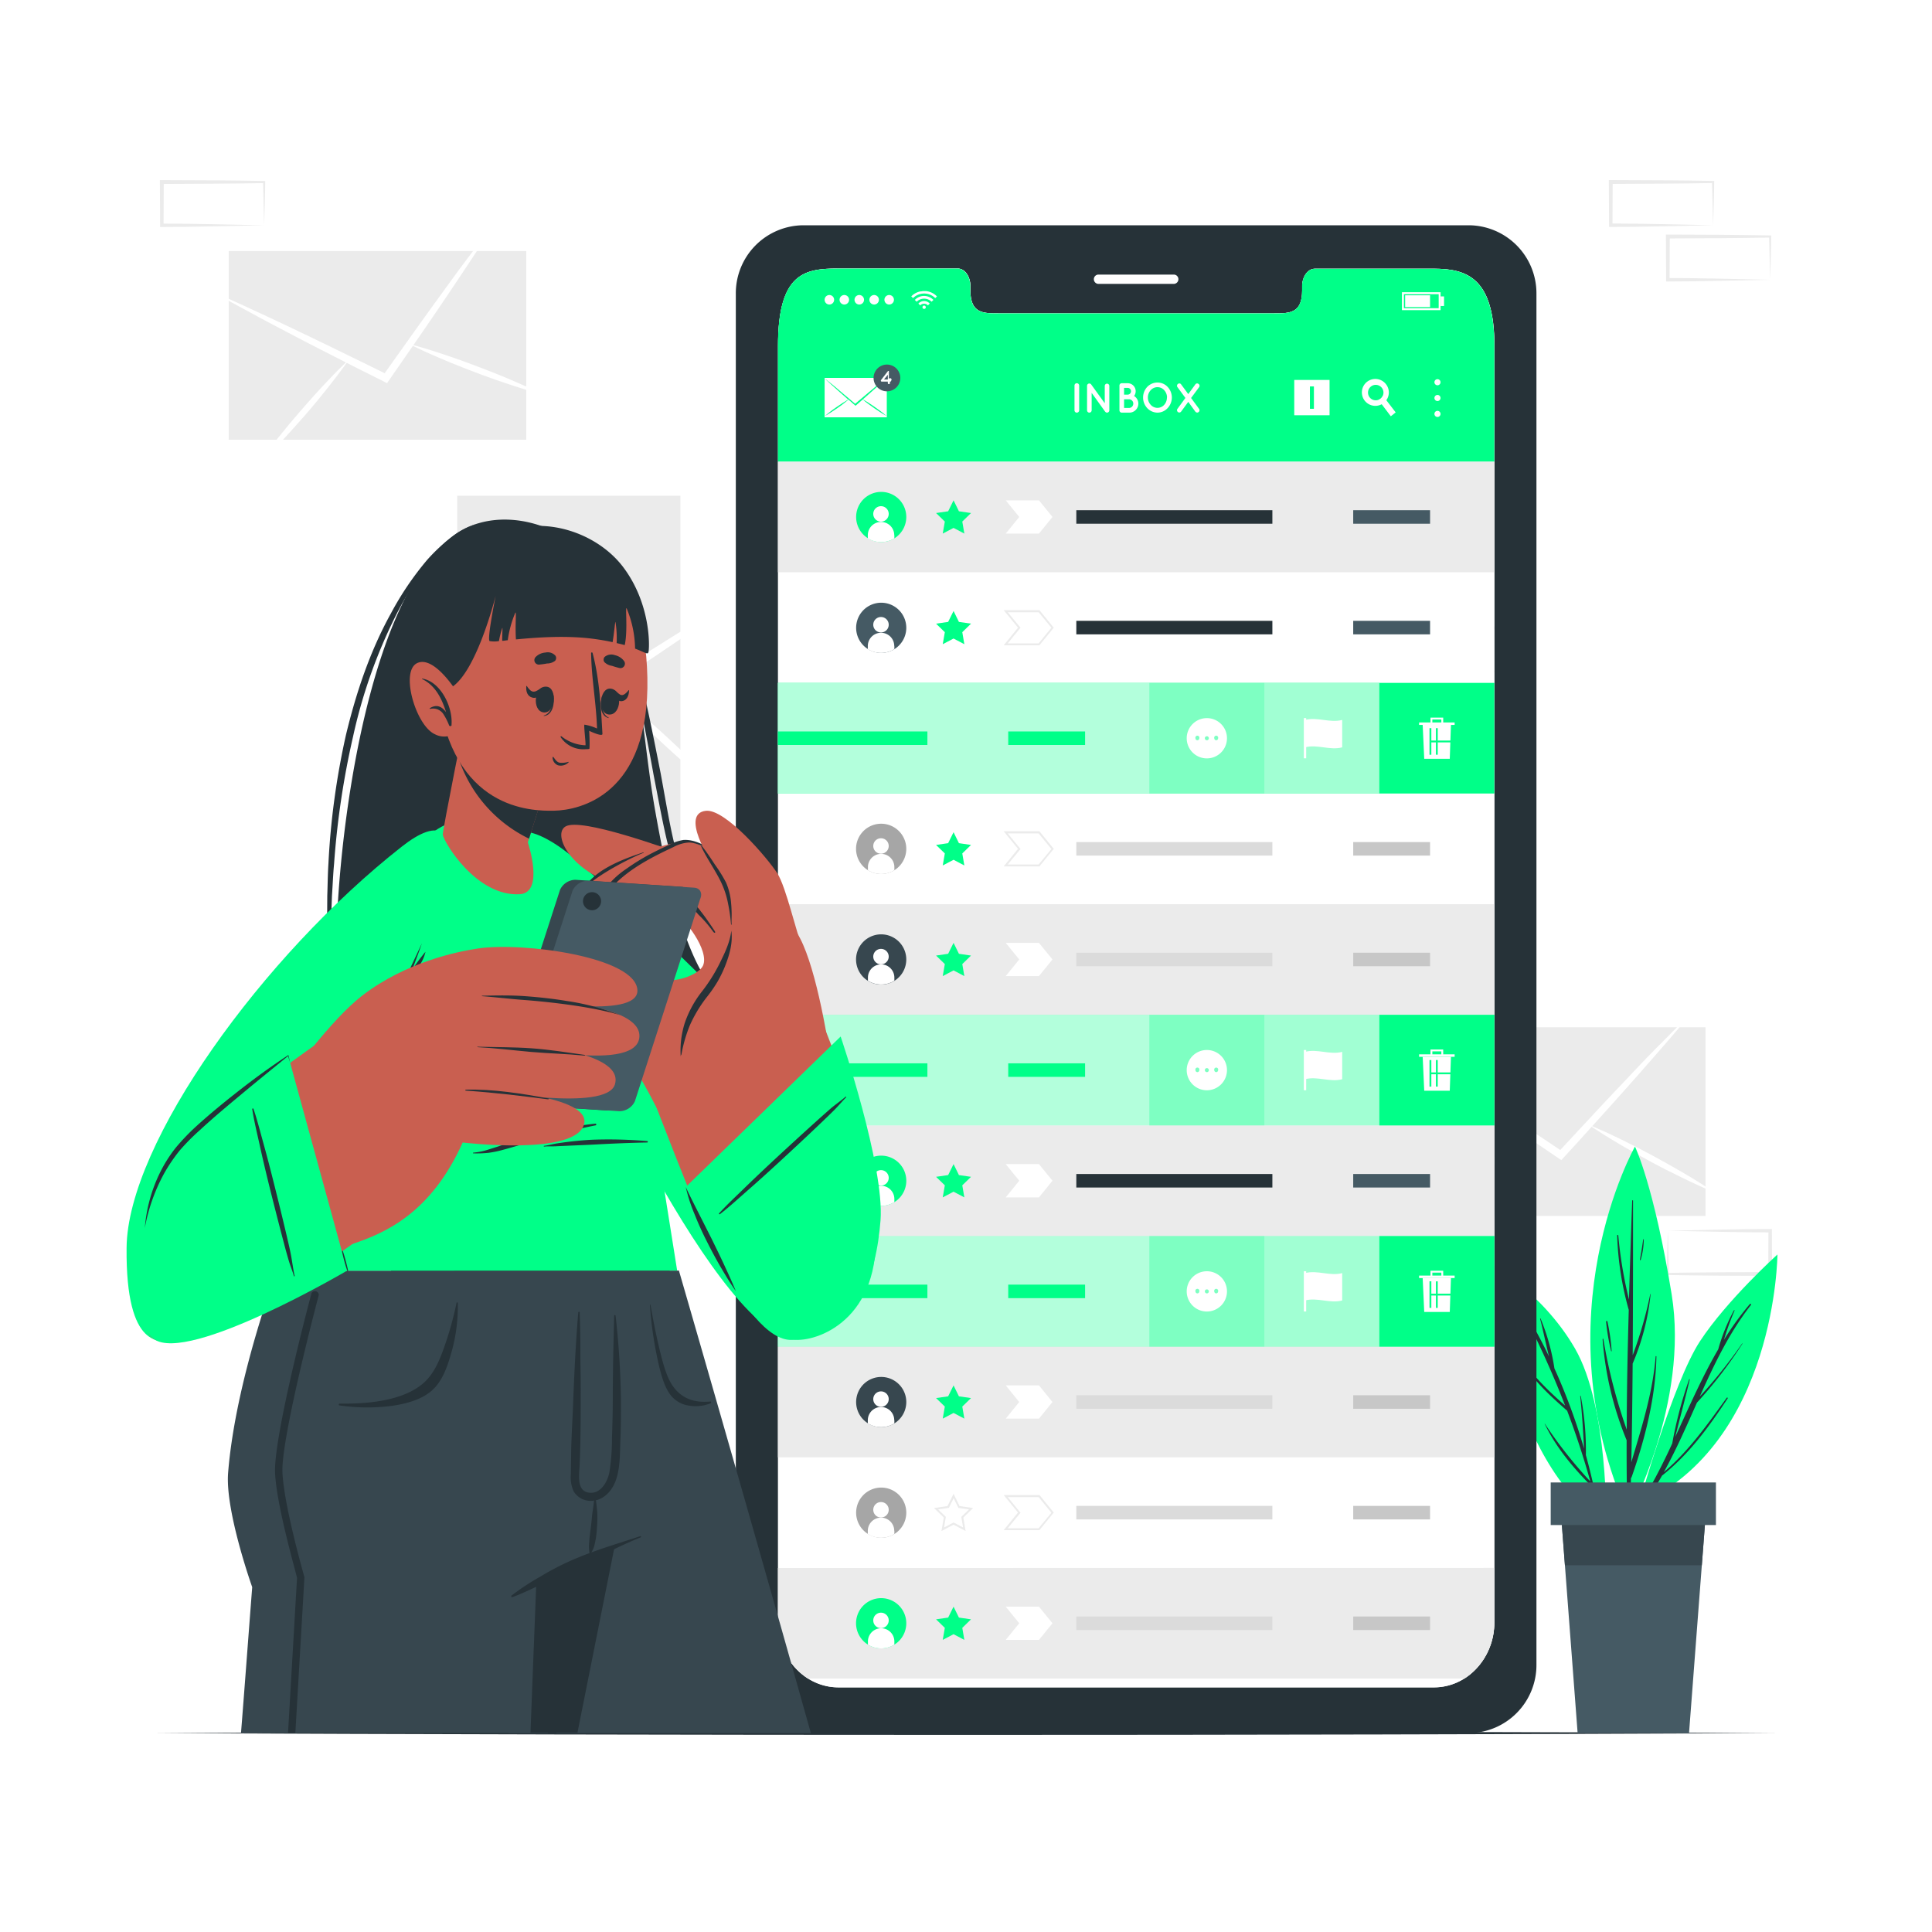<svg class="animated" id="freepik_stories-inbox-cleanup" xmlns="http://www.w3.org/2000/svg" viewBox="0 0 500 500" version="1.1" xmlns:xlink="http://www.w3.org/1999/xlink" xmlns:svgjs="http://svgjs.com/svgjs"><style>svg#freepik_stories-inbox-cleanup:not(.animated) .animable {opacity: 0;}svg#freepik_stories-inbox-cleanup.animated #freepik--Device--inject-465 {animation: 1s 1 forwards cubic-bezier(.36,-0.01,.5,1.38) slideDown;animation-delay: 0s;}            @keyframes slideDown {                0% {                    opacity: 0;                    transform: translateY(-30px);                }                100% {                    opacity: 1;                    transform: translateY(0);                }            }        </style><g id="freepik--background-complete--inject-465" class="animable" style="transform-origin: 250px 188.4px;"><g id="elizj0e10a7g9"><rect x="118.33" y="128.29" width="57.76" height="91.08" style="fill: rgb(235, 235, 235); transform-origin: 147.21px 173.83px; transform: rotate(-82.23deg);" class="animable"></rect></g><path d="M106,139.06c3.17,4,6.43,7.83,9.63,11.76s6.5,7.73,9.78,11.55c3.41,4,6.85,8,10.28,11.91.11.12.2.25.31.38q4.57,5.22,9.17,10.43l.45.5.56-.36q5.82-3.79,11.62-7.62a4.53,4.53,0,0,0,.4-.26q6.59-4.32,13.12-8.73c4.16-2.8,8.34-5.65,12.49-8.5s8.31-5.76,12.43-8.75c-4.28,2.46-8.52,5.07-12.77,7.61s-8.49,5.19-12.72,7.85q-7.06,4.39-14.12,8.93s0,0,0,0q-5.29,3.36-10.58,6.76c-2.77-3.12-5.56-6.26-8.36-9.35,0,0,0,0,0,0q-5.58-6.22-11.21-12.38-5.06-5.52-10.15-11C112.84,146.23,109.46,142.58,106,139.06Z" style="fill: rgb(255, 255, 255); transform-origin: 151.12px 162.325px;" id="elejc140dcv25" class="animable"></path><path d="M156.3,177.05a1.09,1.09,0,0,1,.1.11l1.26,1.4c2,2.22,4.07,4.36,6.18,6.46,2.58,2.58,5.23,5.09,7.9,7.58s5.39,4.89,8.18,7.25,5.6,4.7,8.54,6.88c-2.41-2.77-5-5.39-7.53-8s-5.24-5.09-7.89-7.57-5.41-4.91-8.19-7.28c-2.21-1.89-4.47-3.75-6.8-5.53q-.8-.63-1.62-1.23Z" style="fill: rgb(255, 255, 255); transform-origin: 172.38px 191.89px;" id="elclt1ac8wbyr" class="animable"></path><path d="M98.65,194.49c3.43-1.32,6.78-2.81,10.08-4.34s6.57-3.17,9.83-4.81,6.47-3.38,9.64-5.18c2.59-1.46,5.15-3,7.66-4.56.55-.34,1.08-.68,1.61-1l.12-.08a.3.3,0,0,1-.15,0l-1.9.77c-2.71,1.09-5.37,2.29-8,3.51-3.31,1.54-6.57,3.16-9.82,4.82s-6.46,3.38-9.64,5.19S101.72,192.46,98.65,194.49Z" style="fill: rgb(255, 255, 255); transform-origin: 118.12px 184.505px;" id="el1w0xobuj1sn" class="animable"></path><g id="elkt5fes4amyn"><rect x="59.19" y="64.97" width="77" height="48.83" style="fill: rgb(235, 235, 235); transform-origin: 97.69px 89.385px; transform: rotate(-14.24deg);" class="animable"></rect></g><path d="M54.36,75.19c3.75,2.12,7.52,4.1,11.28,6.16s7.54,4,11.32,6c3.94,2.06,7.89,4.07,11.84,6.08l.36.2,10.49,5.27.51.25.33-.46c2.24-3.21,4.46-6.43,6.69-9.65a4,4,0,0,0,.23-.34q3.8-5.46,7.52-11c2.38-3.51,4.75-7.07,7.1-10.62s4.69-7.15,7-10.79c-2.58,3.28-5.07,6.67-7.6,10s-5,6.76-7.48,10.18q-4.14,5.69-8.25,11.48s0,0,0,0q-3.07,4.31-6.15,8.65C96.35,95,93.17,93.45,90,91.91c0,0,0,0,0,0q-6.36-3.12-12.72-6.16c-3.8-1.81-7.61-3.61-11.42-5.37S58.2,76.85,54.36,75.19Z" style="fill: rgb(255, 255, 255); transform-origin: 91.695px 77.72px;" id="elgoz98zxr0n" class="animable"></path><path d="M105.84,89a.6.6,0,0,0,.11.06l1.43.7q3.41,1.65,6.89,3.1c2.84,1.22,5.71,2.34,8.59,3.44s5.78,2.13,8.71,3.1,5.88,1.91,8.88,2.69c-2.77-1.41-5.59-2.66-8.42-3.87s-5.73-2.33-8.6-3.43-5.79-2.14-8.72-3.11c-2.33-.78-4.69-1.53-7.08-2.19-.55-.16-1.1-.3-1.66-.45Z" style="fill: rgb(255, 255, 255); transform-origin: 123.145px 95.545px;" id="elrcp3zow8p3s" class="animable"></path><path d="M66.17,121c2.27-2.11,4.42-4.34,6.52-6.6s4.16-4.56,6.19-6.87,4-4.71,5.91-7.12c1.57-2,3.11-4,4.57-6l.93-1.31s0-.07.07-.1l-.1.09c-.42.4-.84.79-1.25,1.2-1.78,1.71-3.49,3.49-5.18,5.3-2.11,2.25-4.15,4.56-6.17,6.88s-4,4.7-5.91,7.12S67.93,118.4,66.17,121Z" style="fill: rgb(255, 255, 255); transform-origin: 78.265px 107px;" id="elcv6qfv2b6g" class="animable"></path><g id="el4ngqqdumt3g"><rect x="364.39" y="265.85" width="77" height="48.83" style="fill: rgb(235, 235, 235); transform-origin: 402.89px 290.265px; transform: rotate(-6.69deg);" class="animable"></rect></g><path d="M361.81,270.5c3.44,2.59,6.92,5.05,10.37,7.6s6.95,4.95,10.44,7.39,7.29,5.07,10.94,7.58l.33.24q4.83,3.31,9.7,6.61l.48.31.38-.41q4-4.33,7.9-8.69a2.68,2.68,0,0,0,.28-.3q4.47-4.92,8.9-9.92c2.82-3.16,5.63-6.38,8.43-9.59s5.59-6.47,8.33-9.79c-3,2.92-5.9,6-8.85,8.93s-5.85,6-8.76,9.11q-4.85,5.08-9.67,10.29s0,0,0,0c-2.41,2.58-4.81,5.18-7.22,7.77-2.94-2-5.88-3.95-8.82-5.89,0,0,0,0,0,0q-5.88-3.93-11.8-7.78-5.28-3.45-10.61-6.82C368.93,274.93,365.39,272.65,361.81,270.5Z" style="fill: rgb(255, 255, 255); transform-origin: 400.05px 280.88px;" id="elgjbdlpbieym" class="animable"></path><path d="M411,291l.1.07c.44.3.89.6,1.33.88,2.11,1.4,4.25,2.72,6.43,4,2.65,1.57,5.35,3.06,8.06,4.54s5.45,2.86,8.23,4.21,5.57,2.67,8.44,3.83c-2.55-1.76-5.19-3.37-7.84-4.93s-5.37-3.07-8.07-4.54-5.46-2.88-8.23-4.23c-2.21-1.08-4.46-2.13-6.74-3.1q-.78-.34-1.59-.66Z" style="fill: rgb(255, 255, 255); transform-origin: 427.295px 299.765px;" id="elhqkvnwabwdv" class="animable"></path><path d="M367.5,317.43c2.53-1.8,5-3.73,7.33-5.68s4.72-4,7-6,4.58-4.13,6.8-6.28c1.81-1.74,3.59-3.51,5.31-5.35l1.1-1.18a.73.73,0,0,0,.08-.09.34.34,0,0,1-.11.07l-1.39,1c-2,1.47-3.92,3-5.84,4.57-2.39,2-4.71,4-7,6s-4.58,4.13-6.8,6.28S369.58,315.12,367.5,317.43Z" style="fill: rgb(255, 255, 255); transform-origin: 381.31px 305.14px;" id="el8q0o1v4lijc" class="animable"></path><path d="M378.13,159.62c-7.69.14-18.89.45-26.48.45h-.44v-.45l-.06-11.19v-.5h.5c7.93,0,18.94.08,26.76.23,0,3.39-.22,8-.28,11.46Zm0,0c-.1-3.27-.2-8-.27-11.19l.27.27c-7.66.14-18.71.21-26.48.23l.5-.5,0,11.19-.45-.45c7.49,0,18.89.29,26.48.45Z" style="fill: rgb(235, 235, 235); transform-origin: 364.78px 154px;" id="elazfu8j4npk" class="animable"></path><path d="M363.36,173.73c-7.69.14-18.89.45-26.48.45h-.44v-.45l-.05-11.19V162h.5c7.93,0,18.94.08,26.76.23,0,3.39-.22,8-.28,11.46Zm0,0c-.1-3.27-.2-8-.27-11.19l.27.27c-7.66.14-18.71.21-26.48.23l.5-.5-.06,11.19-.44-.45c7.49,0,18.89.29,26.48.45Z" style="fill: rgb(235, 235, 235); transform-origin: 350.02px 168.09px;" id="eln3dq7wehmw" class="animable"></path><path d="M392.9,173.73c-7.69.14-18.89.45-26.48.45H366v-.45l-.06-11.19V162h.5c7.93,0,18.94.08,26.76.23,0,3.39-.22,8-.28,11.46Zm0,0c-.1-3.27-.2-8-.27-11.19l.27.27c-7.65.14-18.71.21-26.48.23l.5-.5-.05,11.19-.45-.45c7.49,0,18.89.29,26.48.45Z" style="fill: rgb(235, 235, 235); transform-origin: 379.57px 168.09px;" id="ely2f7ik7rpd" class="animable"></path><path d="M443.35,58.29c-7.69.15-18.89.45-26.48.45h-.45v-.45l-.05-11.19v-.5h.51c7.92,0,18.94.08,26.75.23,0,3.39-.21,8-.27,11.46Zm0,0c-.1-3.27-.21-8-.28-11.19l.28.27c-7.66.14-18.71.21-26.48.23l.49-.5-.05,11.19-.44-.45c7.48,0,18.89.29,26.48.45Z" style="fill: rgb(235, 235, 235); transform-origin: 430px 52.67px;" id="elffqr6x7rej" class="animable"></path><path d="M458.12,72.4c-7.69.14-18.89.45-26.48.45h-.45V72.4l-.05-11.19v-.5h.5c7.92,0,18.94.08,26.75.23,0,3.39-.21,8-.27,11.46Zm0,0c-.1-3.27-.21-8-.28-11.19l.28.27c-7.66.14-18.71.21-26.48.23l.5-.5-.06,11.19-.44-.45c7.48,0,18.89.29,26.48.45Z" style="fill: rgb(235, 235, 235); transform-origin: 444.765px 66.78px;" id="elu61p5vbezn" class="animable"></path><path d="M68.36,58.3c-7.69.15-18.89.45-26.48.45h-.44V58.3l-.06-11.19v-.5h.5c7.93,0,18.94.08,26.76.23,0,3.4-.22,8-.28,11.46Zm0,0c-.1-3.27-.2-8-.27-11.19l.27.28c-7.65.13-18.71.2-26.48.22l.5-.5L42.33,58.3l-.45-.44c7.49,0,18.89.29,26.48.44Z" style="fill: rgb(235, 235, 235); transform-origin: 55.01px 52.68px;" id="eljilnqeb024" class="animable"></path><path d="M431.64,318.51c7.69-.15,18.89-.45,26.48-.45h.44v.45l.06,11.19v.5h-.5c-7.93,0-18.94-.08-26.76-.23,0-3.4.22-8,.28-11.46Zm0,0c.1,3.27.2,8,.27,11.19l-.27-.28c7.65-.13,18.71-.2,26.48-.22l-.5.5.05-11.19.45.44c-7.49,0-18.89-.29-26.48-.44Z" style="fill: rgb(235, 235, 235); transform-origin: 444.99px 324.13px;" id="el8pktkj8zfi2" class="animable"></path><path d="M41.88,318.51c7.69-.15,18.89-.45,26.48-.45h.45v.45l0,11.19v.5h-.5c-7.92,0-18.94-.08-26.75-.23,0-3.4.21-8,.27-11.46Zm0,0c.1,3.27.21,8,.28,11.19l-.28-.28c7.66-.13,18.71-.2,26.48-.22l-.5.5.06-11.19.44.44c-7.48,0-18.89-.29-26.48-.44Z" style="fill: rgb(235, 235, 235); transform-origin: 55.185px 324.13px;" id="eli73x8f3hrr" class="animable"></path><path d="M56.65,304.4c7.69-.15,18.89-.45,26.48-.45h.45v.45l0,11.19v.5h-.51c-7.92,0-18.94-.08-26.75-.23,0-3.4.21-8,.27-11.46Zm0,0c.1,3.27.21,8,.28,11.19l-.28-.28c7.66-.13,18.71-.2,26.48-.22l-.49.5,0-11.19.44.44c-7.48,0-18.89-.29-26.48-.44Z" style="fill: rgb(235, 235, 235); transform-origin: 69.95px 310.02px;" id="el9vqfs6t0zkw" class="animable"></path></g><g id="freepik--Table--inject-465" class="animable" style="transform-origin: 250.03px 448.532px;"><path d="M40,448.53c134.56-.61,285.5-.61,420.06,0-134.56.62-285.5.61-420.06,0Z" style="fill: rgb(38, 50, 56); transform-origin: 250.03px 448.532px;" id="elmyxh8492a8c" class="animable"></path></g><g id="freepik--Plant--inject-465" class="animable" style="transform-origin: 422.235px 372.63px;"><path d="M424.15,389.36s8.78-31.53,15.79-42.23S460,324.66,460,324.66,459.72,373.26,424.15,389.36Z" style="fill: rgb(0, 255, 136); transform-origin: 442.075px 357.01px;" id="el1uvej3lazvp" class="animable"></path><path d="M424.78,388.82a151.78,151.78,0,0,0,8-15.28A107.46,107.46,0,0,1,437.14,357a.08.08,0,0,1,.16,0c-1.17,5-2.52,9.92-3.75,14.88,3.54-7.67,6.91-15.44,11.13-22.69a49.11,49.11,0,0,1,4.07-10.09c.05-.09.2,0,.16.06a63.43,63.43,0,0,0-2.74,7.57,75.46,75.46,0,0,1,6.67-9.22c.16-.18.46,0,.31.21-5.64,7.21-9.54,15.4-13.25,23.7a126.61,126.61,0,0,0,11-13.77,0,0,0,1,1,.07.05,111.5,111.5,0,0,1-11.8,15.3c-2.7,6.08-5.36,12.19-8.58,18,6.44-5.44,11.39-12.48,16.3-19.28a.15.15,0,0,1,.24.17c-4.91,7.45-10,14.47-17,20a79.08,79.08,0,0,1-4.71,7.36A.37.37,0,0,1,424.78,388.82Z" style="fill: rgb(38, 50, 56); transform-origin: 438.953px 363.428px;" id="el5ni7rx0l9tl" class="animable"></path><path d="M421.42,392.2s15.79-29.07,11.2-57.25-9.49-38.22-9.49-38.22S398.32,340.56,421.42,392.2Z" style="fill: rgb(0, 255, 136); transform-origin: 422.518px 344.465px;" id="elw17ofu5xxdh" class="animable"></path><path d="M414.94,346.5A137,137,0,0,0,421,370c0-10.34.24-20.68.52-31a80,80,0,0,1-3-19.26c0-.2.28-.18.29,0a109.79,109.79,0,0,0,2.77,16.57q.36-12.79.83-25.58a.11.11,0,0,1,.22,0c0,13.32,0,26.65-.09,40a105.82,105.82,0,0,0,4.55-15.83c0-.05.1,0,.09,0a61.93,61.93,0,0,1-4.65,18c-.07,8.52-.16,17-.35,25.55,2.67-9.05,5.52-17.82,6.3-27.39a.1.1,0,0,1,.2,0c-.21,10.55-2.93,21.27-6.41,31.19a.6.6,0,0,1-.18.25c-.08,3.11-.17,6.23-.27,9.34a.35.35,0,0,1-.69,0c-.13-6.37-.17-12.74-.16-19.11a85.53,85.53,0,0,1-6.22-26.16C414.8,346.44,414.93,346.42,414.94,346.5Z" style="fill: rgb(38, 50, 56); transform-origin: 421.715px 351.376px;" id="elipjslws98rp" class="animable"></path><path d="M416,342a53.67,53.67,0,0,1,1.1,7.67.08.08,0,0,1-.15,0,54.81,54.81,0,0,1-1.3-7.65C415.66,341.85,416,341.81,416,342Z" style="fill: rgb(38, 50, 56); transform-origin: 416.375px 345.798px;" id="el3p4hhm5q43" class="animable"></path><path d="M425.26,320.76c0-.09.15-.06.15,0a19.44,19.44,0,0,1-.8,5.3c0,.14-.24.07-.21-.06C424.75,324.27,425,322.51,425.26,320.76Z" style="fill: rgb(38, 50, 56); transform-origin: 424.904px 323.42px;" id="elqgbi25ubdr" class="animable"></path><path d="M415.67,394.42s.64-30.34-8.06-45.42-23.14-22.77-23.14-22.77S390.29,379.72,415.67,394.42Z" style="fill: rgb(0, 255, 136); transform-origin: 400.075px 360.325px;" id="ela6djj0uhrh6" class="animable"></path><path d="M399.81,368.47a112.68,112.68,0,0,0,11.77,14.93q-2.59-9.3-6-18.3c-4.88-4.27-9.72-8.71-12.71-14.56a.08.08,0,0,1,.14-.09c3.22,5.19,7.52,9.34,12.05,13.33a235,235,0,0,0-12.11-26.39.19.19,0,0,1,.33-.19,145.29,145.29,0,0,1,7.6,13.85c-.82-3.25-1.47-6.56-2.31-9.78a.07.07,0,0,1,.14,0,54.92,54.92,0,0,1,3.57,12.87,154.68,154.68,0,0,1,7.67,20.76c-.23-4.55-.51-9.08-1-13.61a.08.08,0,0,1,.15,0,74,74,0,0,1,1.32,15.28c1.25,4.52,2.31,9.1,3.16,13.71a.1.1,0,0,1-.2,0c-.47-1.93-1-3.85-1.51-5.76a.18.18,0,0,1-.09,0c-4.67-4.68-9.11-10-12-16C399.74,368.47,399.79,368.44,399.81,368.47Z" style="fill: rgb(38, 50, 56); transform-origin: 403.219px 363.742px;" id="el45ycdhmnpbu" class="animable"></path><path d="M389.72,343.79c1,1,1.86,2.14,2.8,3.22a24.67,24.67,0,0,1,2.5,2.93,0,0,0,0,1-.06.07,14.82,14.82,0,0,1-2.9-2.86,24.57,24.57,0,0,1-2.48-3.26A.09.09,0,0,1,389.72,343.79Z" style="fill: rgb(38, 50, 56); transform-origin: 392.298px 346.891px;" id="eljbaaw3w24y" class="animable"></path><path d="M441.53,390.72l-1.1,14.37-3.31,43.44H408.29L405,405.09l-1.09-14.37h37.64Z" style="fill: rgb(69, 90, 100); transform-origin: 422.73px 419.625px;" id="el25zcpkdvtrb" class="animable"></path><path d="M441.53,390.72l-1.1,14.37H405l-1.09-14.37h37.64Z" style="fill: rgb(55, 71, 79); transform-origin: 422.73px 397.905px;" id="elxmhrht95we" class="animable"></path><g id="ellnuumum7r7"><rect x="401.32" y="383.66" width="42.76" height="11.02" style="fill: rgb(69, 90, 100); transform-origin: 422.7px 389.17px; transform: rotate(180deg);" class="animable"></rect></g></g><g id="freepik--Device--inject-465" class="animable animator-active" style="transform-origin: 294.03px 253.415px;"><path d="M380.18,58.3H207.86a17.59,17.59,0,0,0-17.43,17.76V430.77a17.61,17.61,0,0,0,17.43,17.76H380.18a17.62,17.62,0,0,0,17.45-17.76V76.06A17.61,17.61,0,0,0,380.18,58.3Zm6.54,361.5c0,9.34-7,16.89-15.61,16.89H217c-8.65,0-15.64-7.55-15.64-16.89V89.5c0-19,7-20,15.64-20h30.88c1.79,0,3.26,2,3.26,4.57v1.09c0,5.92,3.24,5.94,7.22,5.94h71.41c4,0,7.23,0,7.23-5.94V74.12c0-2.53,1.45-4.57,3.28-4.57h30.87c8.62,0,15.61,2.53,15.61,20Z" style="fill: rgb(38, 50, 56); transform-origin: 294.03px 253.415px;" id="elsanp5cr2p8" class="animable"></path><path d="M386.73,89.5V419.8c0,9.34-7,16.89-15.61,16.89H217c-8.65,0-15.64-7.55-15.64-16.89V89.5c0-19,7-20,15.64-20h30.88c1.79,0,3.26,2,3.26,4.57v1.09c0,5.92,3.24,5.94,7.22,5.94h71.41c4,0,7.23,0,7.23-5.94V74.12c0-2.53,1.45-4.57,3.28-4.57h30.87C379.74,69.55,386.73,72.08,386.73,89.5Z" style="fill: rgb(255, 255, 255); transform-origin: 294.045px 253.095px;" id="elpg10kcy5lie" class="animable"></path><path d="M386.73,89.51v30H201.33v-30c0-19,7-20,15.64-20h30.88c1.79,0,3.26,2,3.26,4.57v1.09c0,5.92,3.24,5.94,7.22,5.94h71.41c4,0,7.23,0,7.23-5.94V74.13c0-2.53,1.45-4.57,3.28-4.57h30.87C379.74,69.56,386.73,72.09,386.73,89.51Z" style="fill: rgb(0, 255, 136); transform-origin: 294.03px 94.51px;" id="elija36ih9dsa" class="animable"></path><path d="M303.77,73.47H284.29a1.2,1.2,0,0,1-1.2-1.21h0a1.2,1.2,0,0,1,1.2-1.2h19.48a1.2,1.2,0,0,1,1.2,1.2h0A1.21,1.21,0,0,1,303.77,73.47Z" style="fill: rgb(255, 255, 255); transform-origin: 294.03px 72.265px;" id="el0ju3u45xgjuo" class="animable"></path><rect x="213.41" y="97.8" width="16.09" height="10.2" style="fill: rgb(255, 255, 255); transform-origin: 221.455px 102.9px;" id="els1ah5y2pye" class="animable"></rect><path d="M229.5,97.8c-.65.62-1.31,1.22-2,1.83s-1.32,1.2-2,1.79l-2.08,1.84-.07.06-1.85,1.61-.09.07-.09-.07-1.85-1.62-.07,0-2.09-1.84-2-1.79c-.65-.61-1.32-1.21-2-1.83l2.06,1.64c.68.56,1.36,1.11,2,1.68s1.5,1.26,2.26,1.9h0l1.69,1.44c.56-.48,1.12-1,1.69-1.44h0l2.26-1.9,2-1.67C228.13,98.89,228.81,98.34,229.5,97.8Z" style="fill: rgb(0, 255, 136); transform-origin: 221.405px 101.4px;" id="elvpyh26wga2" class="animable"></path><path d="M219.79,103.25l0,0-.25.21c-.41.34-.82.67-1.24,1s-1,.76-1.56,1.13-1.06.73-1.61,1.08-1.09.69-1.66,1c.49-.43,1-.83,1.51-1.22s1-.76,1.56-1.13,1.07-.73,1.61-1.08.87-.55,1.32-.81l.32-.17Z" style="fill: rgb(0, 255, 136); transform-origin: 216.63px 105.46px;" id="el282yag77baa" class="animable"></path><path d="M229.47,107.68c-.57-.31-1.12-.65-1.66-1s-1.08-.71-1.61-1.08-1-.74-1.57-1.13-.83-.64-1.23-1l-.25-.21s0,0,0,0,0,0,0,0l.32.18q.66.39,1.32.81c.54.35,1.07.71,1.6,1.08s1.05.74,1.56,1.13S229,107.25,229.47,107.68Z" style="fill: rgb(0, 255, 136); transform-origin: 226.31px 105.47px;" id="elz2t2p72r1sl" class="animable"></path><path d="M233,97.8a3.46,3.46,0,1,1-3.46-3.45A3.46,3.46,0,0,1,233,97.8Z" style="fill: rgb(69, 90, 100); transform-origin: 229.54px 97.81px;" id="eltz1yifu4fg8" class="animable"></path><path d="M230.64,98.49a.27.27,0,0,1-.28.27h-.05v.38a.26.26,0,0,1-.27.27.27.27,0,0,1-.27-.27v-.38h-1.56a.22.22,0,0,1-.17-.06.27.27,0,0,1,0-.38L229.83,96h0v0h0s0,0,0,0h0s0,0,0,0h.21l0,0,0,0h0v0l0,0s0,0,0,0a0,0,0,0,0,0,0s0,0,0,0v0s0,0,0,0v2h.05A.27.27,0,0,1,230.64,98.49Zm-.87-1.5-1,1.23h1Z" style="fill: rgb(255, 255, 255); transform-origin: 229.347px 97.705px;" id="elppez874qo19" class="animable"></path><g id="freepik--u5Zjqx--inject-465" class="animable" style="transform-origin: 239.17px 77.638px;"><path d="M242.51,76.68l-.3.3-.17.17a4.07,4.07,0,0,0-5.75,0,1.29,1.29,0,0,1-.16-.17l-.3-.29h0l0,0,.38-.34a4.72,4.72,0,0,1,2-.94c.19,0,.39,0,.58-.08h.5l.4,0a4.33,4.33,0,0,1,1.06.26,4.69,4.69,0,0,1,.72.33,4.63,4.63,0,0,1,.68.48l.32.29Z" style="fill: rgb(255, 255, 255); transform-origin: 239.17px 76.24px;" id="elr9awiwfvqu" class="animable"></path><path d="M237.23,78.09c-.15-.16-.31-.31-.47-.47a3.3,3.3,0,0,1,1.92-1,3.37,3.37,0,0,1,2.89,1l-.48.47a2.74,2.74,0,0,0-3.86,0Z" style="fill: rgb(255, 255, 255); transform-origin: 239.165px 77.339px;" id="elky0pr0eok1f" class="animable"></path><path d="M240.62,78.56l-.47.47a1.39,1.39,0,0,0-2,0l-.47-.47A2,2,0,0,1,240.62,78.56Z" style="fill: rgb(255, 255, 255); transform-origin: 239.15px 78.473px;" id="el543hdyz8f4s" class="animable"></path><path d="M239.59,79.45a.43.43,0,1,1-.85,0,.43.43,0,0,1,.85,0Z" style="fill: rgb(255, 255, 255); transform-origin: 239.165px 79.515px;" id="el1na6sv7cwke" class="animable"></path></g><path d="M213.41,77.58a1.23,1.23,0,1,1,1.23,1.23A1.23,1.23,0,0,1,213.41,77.58Z" style="fill: rgb(255, 255, 255); transform-origin: 214.64px 77.58px;" id="el62yigmgjum" class="animable"></path><path d="M217.28,77.58a1.23,1.23,0,1,1,1.23,1.23A1.23,1.23,0,0,1,217.28,77.58Z" style="fill: rgb(255, 255, 255); transform-origin: 218.51px 77.58px;" id="elz8iezn17rg" class="animable"></path><path d="M221.15,77.58a1.23,1.23,0,1,1,1.23,1.23A1.23,1.23,0,0,1,221.15,77.58Z" style="fill: rgb(255, 255, 255); transform-origin: 222.38px 77.58px;" id="el1y8t912yhj3" class="animable"></path><path d="M225,77.58a1.23,1.23,0,1,1,1.23,1.23A1.23,1.23,0,0,1,225,77.58Z" style="fill: rgb(255, 255, 255); transform-origin: 226.23px 77.58px;" id="elw15it9zr6z" class="animable"></path><path d="M228.89,77.58a1.23,1.23,0,1,1,1.23,1.23A1.23,1.23,0,0,1,228.89,77.58Z" style="fill: rgb(255, 255, 255); transform-origin: 230.12px 77.58px;" id="ele8ng2dcv55r" class="animable"></path><path d="M372.82,80.27h-10V75.63h10Zm-9.49-.51h9V76.14h-9Z" style="fill: rgb(255, 255, 255); transform-origin: 367.82px 77.95px;" id="elyjf9u6n0wrd" class="animable"></path><rect x="363.65" y="76.42" width="6.45" height="3.06" style="fill: rgb(255, 255, 255); transform-origin: 366.875px 77.95px;" id="el4p3iwwnlbp" class="animable"></rect><rect x="372.83" y="76.71" width="0.89" height="2.48" style="fill: rgb(255, 255, 255); transform-origin: 373.275px 77.95px;" id="elrslhm4ebhua" class="animable"></rect><path d="M278.08,99.78a.59.59,0,0,1,.6-.6.61.61,0,0,1,.61.6v6.41a.61.61,0,0,1-.61.6.59.59,0,0,1-.6-.6Z" style="fill: rgb(255, 255, 255); transform-origin: 278.685px 102.985px;" id="ellw5057jmm4" class="animable"></path><path d="M282.52,106.19a.61.61,0,0,1-.59.6.6.6,0,0,1-.6-.6V99.87h0a.59.59,0,0,1,1.07-.37l3.51,4.86V99.87a.59.59,0,0,1,.58-.58.6.6,0,0,1,.6.58v6.32a.6.6,0,0,1-.6.6.59.59,0,0,1-.44-.22l-.06-.06-3.47-4.83Z" style="fill: rgb(255, 255, 255); transform-origin: 284.21px 103.021px;" id="elwxbh5kqqqgi" class="animable"></path><path d="M289.71,106.19V99.78a.59.59,0,0,1,.59-.6h1.55a2.06,2.06,0,0,1,2.06,2.06,2,2,0,0,1-.41,1.24,2.33,2.33,0,0,1-1.23,4.31h-1.92a0,0,0,0,1,0,0h0A.6.6,0,0,1,289.71,106.19Zm1.2-4.06h.94a.88.88,0,0,0,.86-.89.85.85,0,0,0-.86-.85h-.94Zm0,3.45h1.36a1.13,1.13,0,0,0,0-2.25h-1.36Z" style="fill: rgb(255, 255, 255); transform-origin: 292.156px 102.986px;" id="elgbswt9fxzfi" class="animable"></path><path d="M302.17,100.12a4,4,0,0,1,0,5.51,3.58,3.58,0,0,1-2.6,1.16,3.69,3.69,0,0,1-2.66-1.16,4.05,4.05,0,0,1,0-5.51A3.65,3.65,0,0,1,299.57,99,3.55,3.55,0,0,1,302.17,100.12Zm-.14,2.75a2.86,2.86,0,0,0-.74-1.9,2.35,2.35,0,0,0-3.48,0,2.76,2.76,0,0,0-.74,1.9,2.73,2.73,0,0,0,.74,1.9,2.33,2.33,0,0,0,3.48,0A2.82,2.82,0,0,0,302,102.87Z" style="fill: rgb(255, 255, 255); transform-origin: 299.549px 102.895px;" id="elkhbpdq5fmls" class="animable"></path><path d="M310.32,100.21,308.25,103l2.07,2.82a.59.59,0,0,1-.14.83.54.54,0,0,1-.34.12.63.63,0,0,1-.49-.25L307.52,104l-1.84,2.51a.62.62,0,0,1-.47.25.55.55,0,0,1-.35-.12.59.59,0,0,1-.14-.83l2.06-2.82-2.06-2.81a.58.58,0,0,1,.14-.82.55.55,0,0,1,.82.13l1.84,2.5,1.83-2.5a.56.56,0,0,1,.83-.13A.58.58,0,0,1,310.32,100.21Z" style="fill: rgb(255, 255, 255); transform-origin: 307.527px 103px;" id="el57ogvxwlud" class="animable"></path><path d="M361.2,106.73l-1.26,1-2.33-3.08-.86-1.13a2,2,0,0,0,.49-.27,2.1,2.1,0,0,0,.65-.84l.91,1.19Z" style="fill: rgb(255, 255, 255); transform-origin: 358.975px 105.07px;" id="el9pao5wtzdat" class="animable"></path><path d="M358.72,99.47a3.48,3.48,0,1,0-.64,4.82,3.37,3.37,0,0,0,.72-.74A3.44,3.44,0,0,0,358.72,99.47Zm-1.48,3.73a2,2,0,0,1-.49.27,2,2,0,1,1,1.14-1.11A2.1,2.1,0,0,1,357.24,103.2Z" style="fill: rgb(255, 255, 255); transform-origin: 355.941px 101.552px;" id="elqepf1lmhk5" class="animable"></path><rect x="334.95" y="98.33" width="9.14" height="9.14" style="fill: rgb(255, 255, 255); transform-origin: 339.52px 102.9px;" id="eluififsl24wt" class="animable"></rect><rect x="339.02" y="100.03" width="1" height="5.75" style="fill: rgb(0, 255, 136); transform-origin: 339.52px 102.905px;" id="el3wdsw9yva9v" class="animable"></rect><g id="elpfjhrlaidl"><rect x="339.02" y="100.03" width="1" height="5.75" style="fill: rgb(0, 255, 136); transform-origin: 339.52px 102.905px; transform: rotate(-90deg);" class="animable"></rect></g><path d="M372.81,98.92a.79.79,0,1,1-.79-.79A.79.79,0,0,1,372.81,98.92Z" style="fill: rgb(255, 255, 255); transform-origin: 372.02px 98.92px;" id="elor5xnyj9ov" class="animable"></path><path d="M372.81,103a.79.79,0,1,1-.79-.79A.79.79,0,0,1,372.81,103Z" style="fill: rgb(255, 255, 255); transform-origin: 372.02px 103px;" id="elmqhy5guql1" class="animable"></path><path d="M372.81,107.12a.79.79,0,1,1-.79-.79A.79.79,0,0,1,372.81,107.12Z" style="fill: rgb(255, 255, 255); transform-origin: 372.02px 107.12px;" id="el4wa5be3r2k" class="animable"></path><rect x="201.33" y="319.89" width="185.4" height="28.63" style="fill: rgb(0, 255, 136); transform-origin: 294.03px 334.205px;" id="elzhd4uyd1ul9" class="animable"></rect><g id="elon13vxfiqoa"><rect x="201.33" y="319.89" width="185.4" height="28.63" style="fill: rgb(255, 255, 255); opacity: 0.7; transform-origin: 294.03px 334.205px;" class="animable"></rect></g><rect x="201.33" y="262.63" width="185.4" height="28.63" style="fill: rgb(0, 255, 136); transform-origin: 294.03px 276.945px;" id="el3yb1h4obcek" class="animable"></rect><g id="elrc1zpkbtsw"><rect x="201.33" y="262.63" width="185.4" height="28.63" style="fill: rgb(255, 255, 255); opacity: 0.7; transform-origin: 294.03px 276.945px;" class="animable"></rect></g><rect x="201.33" y="119.47" width="185.4" height="28.63" style="fill: rgb(235, 235, 235); transform-origin: 294.03px 133.785px;" id="elvk2xagricjh" class="animable"></rect><path d="M231.46,139.32a6.22,6.22,0,0,1-1.87.78,6.49,6.49,0,1,1,1.87-.78Z" style="fill: rgb(0, 255, 136); transform-origin: 228.057px 133.794px;" id="elah6i7tt110r" class="animable"></path><path d="M230,133a2,2,0,1,1-2-2A2,2,0,0,1,230,133Z" style="fill: rgb(255, 255, 255); transform-origin: 228px 133px;" id="elsj6ixnv85w" class="animable"></path><path d="M231.46,138.5v.82a6.22,6.22,0,0,1-1.87.78,6.51,6.51,0,0,1-5-.78v-.82a3.42,3.42,0,0,1,6.84,0Z" style="fill: rgb(255, 255, 255); transform-origin: 228.025px 137.687px;" id="elvdoxdlrnkta" class="animable"></path><polygon points="268.88 138.09 260.28 138.09 263.78 133.79 260.28 129.49 268.88 129.49 272.38 133.79 268.88 138.09" style="fill: rgb(255, 255, 255); transform-origin: 266.33px 133.79px;" id="elgpvr2ctvdeh" class="animable"></polygon><polygon points="246.78 129.49 248.17 132.32 251.3 132.77 249.04 134.98 249.57 138.09 246.78 136.62 243.98 138.09 244.52 134.98 242.25 132.77 245.38 132.32 246.78 129.49" style="fill: rgb(0, 255, 136); transform-origin: 246.775px 133.79px;" id="elxraqb0dyfbs" class="animable"></polygon><rect x="278.55" y="132.04" width="50.74" height="3.5" style="fill: rgb(38, 50, 56); transform-origin: 303.92px 133.79px;" id="elxi1bkvp1g7s" class="animable"></rect><rect x="350.21" y="132.04" width="19.89" height="3.5" style="fill: rgb(69, 90, 100); transform-origin: 360.155px 133.79px;" id="eltq0c81uiazj" class="animable"></rect><path d="M231.46,168a6.22,6.22,0,0,1-1.87.78,6.49,6.49,0,1,1,1.87-.78Z" style="fill: rgb(69, 90, 100); transform-origin: 228.057px 162.474px;" id="el2dedp0uu2i2" class="animable"></path><path d="M230,161.68a2,2,0,1,1-2-2A2,2,0,0,1,230,161.68Z" style="fill: rgb(255, 255, 255); transform-origin: 228px 161.68px;" id="el6ohjnj9d2r" class="animable"></path><path d="M231.46,167.13V168a6.22,6.22,0,0,1-1.87.78,6.47,6.47,0,0,1-5-.78v-.82a3.42,3.42,0,0,1,6.84,0Z" style="fill: rgb(255, 255, 255); transform-origin: 228.025px 166.368px;" id="el3k1i6wywlr" class="animable"></path><polygon points="268.88 166.72 260.28 166.72 263.78 162.42 260.28 158.12 268.88 158.12 272.38 162.42 268.88 166.72" style="fill: rgb(255, 255, 255); transform-origin: 266.33px 162.42px;" id="elm88hgj1wogs" class="animable"></polygon><path d="M269,167h-9.25l3.71-4.55-3.71-4.55H269l3.71,4.55Zm-8.2-.5h8l3.3-4.05-3.3-4h-8l3.31,4Z" style="fill: rgb(235, 235, 235); transform-origin: 266.23px 162.45px;" id="ela77eptvorzt" class="animable"></path><polygon points="246.78 158.12 248.17 160.95 251.3 161.4 249.04 163.61 249.57 166.72 246.78 165.25 243.98 166.72 244.52 163.61 242.25 161.4 245.38 160.95 246.78 158.12" style="fill: rgb(0, 255, 136); transform-origin: 246.775px 162.42px;" id="el2rjlnsr044" class="animable"></polygon><rect x="278.55" y="160.67" width="50.74" height="3.5" style="fill: rgb(38, 50, 56); transform-origin: 303.92px 162.42px;" id="el8hhtty5gxlj" class="animable"></rect><rect x="350.21" y="160.67" width="19.89" height="3.5" style="fill: rgb(69, 90, 100); transform-origin: 360.155px 162.42px;" id="elq45udnobtm" class="animable"></rect><rect x="201.32" y="176.73" width="155.66" height="28.64" style="fill: rgb(0, 255, 136); transform-origin: 279.15px 191.05px;" id="eli1o2udouhzo" class="animable"></rect><g id="el24ugdchpkw1"><rect x="201.32" y="176.73" width="155.66" height="28.64" style="fill: rgb(255, 255, 255); opacity: 0.7; transform-origin: 279.15px 191.05px;" class="animable"></rect></g><rect x="201.32" y="189.3" width="38.69" height="3.5" style="fill: rgb(0, 255, 136); transform-origin: 220.665px 191.05px;" id="el1ehnwppl0iw" class="animable"></rect><rect x="260.93" y="189.3" width="19.89" height="3.5" style="fill: rgb(0, 255, 136); transform-origin: 270.875px 191.05px;" id="elwc5onrj10rf" class="animable"></rect><path d="M231.46,225.21a6.5,6.5,0,1,1,2.9-7.07A6.5,6.5,0,0,1,231.46,225.21Z" style="fill: rgb(166, 166, 166); transform-origin: 228.045px 219.679px;" id="elrox6nsggwce" class="animable"></path><path d="M230,218.94a2,2,0,1,1-2-2A2,2,0,0,1,230,218.94Z" style="fill: rgb(255, 255, 255); transform-origin: 228px 218.94px;" id="elmnp410vby5" class="animable"></path><path d="M231.46,224.4v.81a6.47,6.47,0,0,1-6.84,0v-.81a3.42,3.42,0,1,1,6.84,0Z" style="fill: rgb(255, 255, 255); transform-origin: 228.04px 223.584px;" id="elriuma8ku4vq" class="animable"></path><polygon points="268.88 223.98 260.28 223.98 263.78 219.68 260.28 215.38 268.88 215.38 272.38 219.68 268.88 223.98" style="fill: rgb(255, 255, 255); transform-origin: 266.33px 219.68px;" id="el6cwo9gurio2" class="animable"></polygon><path d="M269,224.23h-9.25l3.71-4.55-3.71-4.55H269l3.71,4.55Zm-8.2-.5h8l3.3-4-3.3-4.05h-8l3.31,4.05Z" style="fill: rgb(235, 235, 235); transform-origin: 266.23px 219.68px;" id="elx3zo66d20g" class="animable"></path><polygon points="246.78 215.38 248.17 218.21 251.3 218.67 249.04 220.87 249.57 223.98 246.78 222.51 243.98 223.98 244.52 220.87 242.25 218.67 245.38 218.21 246.78 215.38" style="fill: rgb(0, 255, 136); transform-origin: 246.775px 219.68px;" id="elru7rrqasimp" class="animable"></polygon><rect x="278.55" y="217.93" width="50.74" height="3.5" style="fill: rgb(219, 219, 219); transform-origin: 303.92px 219.68px;" id="elutcir96w88m" class="animable"></rect><rect x="350.21" y="217.93" width="19.89" height="3.5" style="fill: rgb(199, 199, 199); transform-origin: 360.155px 219.68px;" id="elrbp89xepdp" class="animable"></rect><rect x="201.33" y="234" width="185.4" height="28.63" style="fill: rgb(235, 235, 235); transform-origin: 294.03px 248.315px;" id="elyrt36tgc0on" class="animable"></rect><path d="M231.46,253.84a6.5,6.5,0,1,1,2.9-7.07A6.5,6.5,0,0,1,231.46,253.84Z" style="fill: rgb(55, 71, 79); transform-origin: 228.045px 248.309px;" id="el8xlehpqbwcs" class="animable"></path><path d="M230,247.57a2,2,0,1,1-2-2A2,2,0,0,1,230,247.57Z" style="fill: rgb(255, 255, 255); transform-origin: 228px 247.57px;" id="elueoj51p0uv" class="animable"></path><path d="M231.46,253v.81a6.47,6.47,0,0,1-6.84,0V253a3.42,3.42,0,0,1,6.84,0Z" style="fill: rgb(255, 255, 255); transform-origin: 228.04px 252.184px;" id="elsbvjf28tj2" class="animable"></path><polygon points="268.88 252.61 260.28 252.61 263.78 248.31 260.28 244.01 268.88 244.01 272.38 248.31 268.88 252.61" style="fill: rgb(255, 255, 255); transform-origin: 266.33px 248.31px;" id="eloumhfacooxk" class="animable"></polygon><polygon points="246.78 244.01 248.17 246.84 251.3 247.3 249.04 249.5 249.57 252.61 246.78 251.14 243.98 252.61 244.52 249.5 242.25 247.3 245.38 246.84 246.78 244.01" style="fill: rgb(0, 255, 136); transform-origin: 246.775px 248.31px;" id="eldkt8xibgzw" class="animable"></polygon><rect x="278.55" y="246.56" width="50.74" height="3.5" style="fill: rgb(219, 219, 219); transform-origin: 303.92px 248.31px;" id="elgf5k8i50h5" class="animable"></rect><rect x="350.21" y="246.56" width="19.89" height="3.5" style="fill: rgb(199, 199, 199); transform-origin: 360.155px 248.31px;" id="el7087pv4q3ac" class="animable"></rect><rect x="201.33" y="348.52" width="185.4" height="28.63" style="fill: rgb(235, 235, 235); transform-origin: 294.03px 362.835px;" id="eltiatb6vsa1" class="animable"></rect><path d="M231.46,368.37a6.22,6.22,0,0,1-1.87.78,6.49,6.49,0,1,1,1.87-.78Z" style="fill: rgb(55, 71, 79); transform-origin: 228.057px 362.844px;" id="eluwpvjf0j3z" class="animable"></path><path d="M230,362.09a2,2,0,1,1-2-2A2,2,0,0,1,230,362.09Z" style="fill: rgb(255, 255, 255); transform-origin: 228px 362.09px;" id="elm4kzpfe6ygd" class="animable"></path><path d="M231.46,367.55v.82a6.22,6.22,0,0,1-1.87.78,6.47,6.47,0,0,1-5-.79v-.81a3.42,3.42,0,0,1,6.84,0Z" style="fill: rgb(255, 255, 255); transform-origin: 228.025px 366.737px;" id="el2ydg5kbcaq9" class="animable"></path><polygon points="268.88 367.14 260.28 367.14 263.78 362.84 260.28 358.54 268.88 358.54 272.38 362.84 268.88 367.14" style="fill: rgb(255, 255, 255); transform-origin: 266.33px 362.84px;" id="elxj11mmhpo1l" class="animable"></polygon><polygon points="246.78 358.54 248.17 361.37 251.3 361.82 249.04 364.02 249.57 367.14 246.78 365.67 243.98 367.14 244.52 364.02 242.25 361.82 245.38 361.37 246.78 358.54" style="fill: rgb(0, 255, 136); transform-origin: 246.775px 362.84px;" id="elueltuevn8mn" class="animable"></polygon><rect x="278.55" y="361.09" width="50.74" height="3.5" style="fill: rgb(219, 219, 219); transform-origin: 303.92px 362.84px;" id="ell7cuquzkez" class="animable"></rect><rect x="350.21" y="361.09" width="19.89" height="3.5" style="fill: rgb(199, 199, 199); transform-origin: 360.155px 362.84px;" id="elmmrtk91sr6" class="animable"></rect><path d="M386.73,405.78v14A17.15,17.15,0,0,1,379,434.41H209.11a17.14,17.14,0,0,1-7.78-14.61v-14Z" style="fill: rgb(235, 235, 235); transform-origin: 294.03px 420.095px;" id="elyq0oqlsmux" class="animable"></path><path d="M231.46,425.63a6.5,6.5,0,1,1,2.9-7.07A6.5,6.5,0,0,1,231.46,425.63Z" style="fill: rgb(0, 255, 136); transform-origin: 228.045px 420.099px;" id="elymruyx8kisn" class="animable"></path><path d="M230,419.36a2,2,0,1,1-2-2A2,2,0,0,1,230,419.36Z" style="fill: rgb(255, 255, 255); transform-origin: 228px 419.36px;" id="eltvj8wlz4mmb" class="animable"></path><path d="M231.46,424.81v.82a6.47,6.47,0,0,1-6.84,0v-.82a3.42,3.42,0,0,1,6.84,0Z" style="fill: rgb(255, 255, 255); transform-origin: 228.04px 423.999px;" id="elzm5kjbdyt" class="animable"></path><polygon points="268.88 424.4 260.28 424.4 263.78 420.1 260.28 415.8 268.88 415.8 272.38 420.1 268.88 424.4" style="fill: rgb(255, 255, 255); transform-origin: 266.33px 420.1px;" id="el7avu342hy3s" class="animable"></polygon><polygon points="246.78 415.8 248.17 418.63 251.3 419.08 249.04 421.29 249.57 424.4 246.78 422.93 243.98 424.4 244.52 421.29 242.25 419.08 245.38 418.63 246.78 415.8" style="fill: rgb(0, 255, 136); transform-origin: 246.775px 420.1px;" id="elxdngx08l3kq" class="animable"></polygon><rect x="278.55" y="418.35" width="50.74" height="3.5" style="fill: rgb(219, 219, 219); transform-origin: 303.92px 420.1px;" id="el7fd903ctn2b" class="animable"></rect><rect x="350.21" y="418.35" width="19.89" height="3.5" style="fill: rgb(199, 199, 199); transform-origin: 360.155px 420.1px;" id="ell7bu1hfts4k" class="animable"></rect><rect x="201.32" y="275.19" width="38.69" height="3.5" style="fill: rgb(0, 255, 136); transform-origin: 220.665px 276.94px;" id="elhj2g82fjse9" class="animable"></rect><rect x="260.93" y="275.19" width="19.89" height="3.5" style="fill: rgb(0, 255, 136); transform-origin: 270.875px 276.94px;" id="elwgoriifs8a8" class="animable"></rect><rect x="201.33" y="291.26" width="185.4" height="28.63" style="fill: rgb(235, 235, 235); transform-origin: 294.03px 305.575px;" id="elr8bifl6nmx" class="animable"></rect><path d="M231.46,311.11a6.5,6.5,0,1,1,2.9-7.08A6.48,6.48,0,0,1,231.46,311.11Z" style="fill: rgb(0, 255, 136); transform-origin: 228.049px 305.578px;" id="elvulhyu0a0hd" class="animable"></path><path d="M230,304.83a2,2,0,1,1-2-2A2,2,0,0,1,230,304.83Z" style="fill: rgb(255, 255, 255); transform-origin: 228px 304.83px;" id="el24aok5vl85a" class="animable"></path><path d="M231.46,310.29v.82a6.51,6.51,0,0,1-6.84,0v-.81a3.42,3.42,0,1,1,6.84,0Z" style="fill: rgb(255, 255, 255); transform-origin: 228.04px 309.48px;" id="el1cyucty8y7mj" class="animable"></path><polygon points="268.88 309.88 260.28 309.88 263.78 305.57 260.28 301.27 268.88 301.27 272.38 305.57 268.88 309.88" style="fill: rgb(255, 255, 255); transform-origin: 266.33px 305.575px;" id="elzmqcehbqy9f" class="animable"></polygon><polygon points="246.78 301.27 248.17 304.11 251.3 304.56 249.04 306.76 249.57 309.88 246.78 308.41 243.98 309.88 244.52 306.76 242.25 304.56 245.38 304.11 246.78 301.27" style="fill: rgb(0, 255, 136); transform-origin: 246.775px 305.575px;" id="el5ygq9gw25rs" class="animable"></polygon><rect x="278.55" y="303.83" width="50.74" height="3.5" style="fill: rgb(38, 50, 56); transform-origin: 303.92px 305.58px;" id="elyf7at0kzwi" class="animable"></rect><rect x="350.21" y="303.83" width="19.89" height="3.5" style="fill: rgb(69, 90, 100); transform-origin: 360.155px 305.58px;" id="elsg07muoyp5" class="animable"></rect><rect x="201.32" y="332.46" width="38.69" height="3.5" style="fill: rgb(0, 255, 136); transform-origin: 220.665px 334.21px;" id="elu3yvulmnczk" class="animable"></rect><rect x="260.93" y="332.46" width="19.89" height="3.5" style="fill: rgb(0, 255, 136); transform-origin: 270.875px 334.21px;" id="elcwzaj3z4ksv" class="animable"></rect><path d="M231.46,397a6.22,6.22,0,0,1-1.87.78,6.49,6.49,0,1,1,1.87-.78Z" style="fill: rgb(166, 166, 166); transform-origin: 228.057px 391.474px;" id="elofoe9w7rr4" class="animable"></path><path d="M230,390.73a2,2,0,1,1-2-2A2,2,0,0,1,230,390.73Z" style="fill: rgb(255, 255, 255); transform-origin: 228px 390.73px;" id="el61m6v9sgma" class="animable"></path><path d="M231.46,396.18V397a6.22,6.22,0,0,1-1.87.78,6.47,6.47,0,0,1-5-.78v-.82a3.42,3.42,0,0,1,6.84,0Z" style="fill: rgb(255, 255, 255); transform-origin: 228.025px 395.368px;" id="eljvfuzkdvkq" class="animable"></path><polygon points="268.88 395.77 260.28 395.77 263.78 391.47 260.28 387.17 268.88 387.17 272.38 391.47 268.88 395.77" style="fill: rgb(255, 255, 255); transform-origin: 266.33px 391.47px;" id="elxsfzdnnfqj" class="animable"></polygon><path d="M269,396h-9.25l3.71-4.55-3.71-4.55H269l3.71,4.55Zm-8.2-.5h8l3.3-4-3.3-4.05h-8l3.31,4.05Z" style="fill: rgb(235, 235, 235); transform-origin: 266.23px 391.45px;" id="el51eoud0jnm9" class="animable"></path><polygon points="246.78 387.17 248.17 390 251.3 390.45 249.04 392.66 249.57 395.77 246.78 394.3 243.98 395.77 244.52 392.66 242.25 390.45 245.38 390 246.78 387.17" style="fill: rgb(255, 255, 255); transform-origin: 246.775px 391.47px;" id="el9vcqjptjv8p" class="animable"></polygon><path d="M249.9,396.23l-3.12-1.65-3.13,1.65.6-3.49-2.53-2.46,3.49-.51,1.57-3.17,1.56,3.17,3.5.51-2.53,2.46Zm-7.11-5.6,2,1.94-.47,2.74,2.47-1.29,2.46,1.29-.47-2.74,2-1.94-2.75-.4-1.23-2.5-1.23,2.5Z" style="fill: rgb(235, 235, 235); transform-origin: 246.78px 391.415px;" id="elmwdoz4opcbq" class="animable"></path><rect x="278.55" y="389.72" width="50.74" height="3.5" style="fill: rgb(219, 219, 219); transform-origin: 303.92px 391.47px;" id="elp1vkrma2rih" class="animable"></rect><rect x="350.21" y="389.72" width="19.89" height="3.5" style="fill: rgb(199, 199, 199); transform-origin: 360.155px 391.47px;" id="els66m6pz39ms" class="animable"></rect><g id="elhvgz05nxae"><rect x="297.45" y="176.73" width="29.76" height="28.63" style="fill: rgb(0, 255, 136); opacity: 0.3; transform-origin: 312.33px 191.045px;" class="animable"></rect></g><path d="M312.33,185.85a5.21,5.21,0,1,0,5.21,5.21A5.2,5.2,0,0,0,312.33,185.85Zm-2.43,5.73a.52.52,0,0,1-.52-.52.52.52,0,1,1,1,0A.52.52,0,0,1,309.9,191.58Zm2.43,0a.53.53,0,0,1-.52-.52.52.52,0,0,1,.52-.52.52.52,0,0,1,.52.52A.52.52,0,0,1,312.33,191.58Zm2.44,0a.52.52,0,0,1-.52-.52.52.52,0,1,1,1,0A.52.52,0,0,1,314.77,191.58Z" style="fill: rgb(255, 255, 255); transform-origin: 312.33px 191.06px;" id="elx56ms7zswr" class="animable"></path><g id="ely6ckx1dl7r"><rect x="327.21" y="176.73" width="29.76" height="28.63" style="fill: rgb(0, 255, 136); opacity: 0.1; transform-origin: 342.09px 191.045px;" class="animable"></rect></g><rect x="337.43" y="185.84" width="0.61" height="10.41" style="fill: rgb(255, 255, 255); transform-origin: 337.735px 191.045px;" id="ely3nka42gr6c" class="animable"></rect><path d="M337.74,186.32c3.2-.85,6.41.85,9.62,0v7.09c-3.21.85-6.42-.85-9.62,0Z" style="fill: rgb(255, 255, 255); transform-origin: 342.55px 189.865px;" id="el34lelmshg1d" class="animable"></path><rect x="356.97" y="176.73" width="29.76" height="28.63" style="fill: rgb(0, 255, 136); transform-origin: 371.85px 191.045px;" id="el04w7xm9ysct" class="animable"></rect><polygon points="375.2 196.38 368.59 196.38 368.19 187.6 375.51 187.6 375.2 196.38" style="fill: rgb(255, 255, 255); transform-origin: 371.85px 191.99px;" id="eln04z1yyuiuq" class="animable"></polygon><rect x="367.26" y="186.97" width="9.2" height="0.64" style="fill: rgb(255, 255, 255); transform-origin: 371.86px 187.29px;" id="elvg2d2iwdhin" class="animable"></rect><polygon points="373.5 187.28 373.02 187.28 373.02 186.2 370.69 186.2 370.69 187.28 370.21 187.28 370.21 185.72 373.5 185.72 373.5 187.28" style="fill: rgb(255, 255, 255); transform-origin: 371.855px 186.5px;" id="elfuotehyqo84" class="animable"></polygon><rect x="371.61" y="188.45" width="0.48" height="6.87" style="fill: rgb(0, 255, 136); transform-origin: 371.85px 191.885px;" id="elzgwcxzsigs" class="animable"></rect><g id="elcetuwqnfcjb"><rect x="369.95" y="188.45" width="0.48" height="6.88" style="fill: rgb(0, 255, 136); transform-origin: 370.19px 191.89px; transform: rotate(-2.42deg);" class="animable"></rect></g><g id="eldb4ichpg5wt"><rect x="370.08" y="191.65" width="6.88" height="0.48" style="fill: rgb(0, 255, 136); transform-origin: 373.52px 191.89px; transform: rotate(-87.54deg);" class="animable"></rect></g><g id="elzo2iyhrfiyg"><rect x="297.45" y="262.63" width="29.76" height="28.63" style="fill: rgb(0, 255, 136); opacity: 0.3; transform-origin: 312.33px 276.945px;" class="animable"></rect></g><path d="M312.33,271.74a5.21,5.21,0,1,0,5.21,5.21A5.2,5.2,0,0,0,312.33,271.74Zm-2.43,5.73a.52.52,0,0,1-.52-.52.52.52,0,1,1,1,0A.52.52,0,0,1,309.9,277.47Zm2.43,0a.53.53,0,0,1-.52-.52.52.52,0,0,1,.52-.52.52.52,0,0,1,.52.52A.52.52,0,0,1,312.33,277.47Zm2.44,0a.52.52,0,0,1-.52-.52.52.52,0,1,1,1,0A.52.52,0,0,1,314.77,277.47Z" style="fill: rgb(255, 255, 255); transform-origin: 312.33px 276.95px;" id="elatd1j21a2pl" class="animable"></path><g id="elikss1m0okbh"><rect x="327.21" y="262.63" width="29.76" height="28.63" style="fill: rgb(0, 255, 136); opacity: 0.1; transform-origin: 342.09px 276.945px;" class="animable"></rect></g><rect x="337.43" y="271.74" width="0.61" height="10.41" style="fill: rgb(255, 255, 255); transform-origin: 337.735px 276.945px;" id="elbvrt7jlrfzf" class="animable"></rect><path d="M337.74,272.22c3.2-.86,6.41.85,9.62,0v7.08c-3.21.85-6.42-.85-9.62,0Z" style="fill: rgb(255, 255, 255); transform-origin: 342.55px 275.758px;" id="el4eunrclqicm" class="animable"></path><rect x="356.97" y="262.63" width="29.76" height="28.63" style="fill: rgb(0, 255, 136); transform-origin: 371.85px 276.945px;" id="ell0bwq2c00s" class="animable"></rect><polygon points="375.2 282.28 368.59 282.28 368.19 273.5 375.51 273.5 375.2 282.28" style="fill: rgb(255, 255, 255); transform-origin: 371.85px 277.89px;" id="elbq6oov4p9m" class="animable"></polygon><rect x="367.26" y="272.86" width="9.2" height="0.64" style="fill: rgb(255, 255, 255); transform-origin: 371.86px 273.18px;" id="eljd5x4l1e5r" class="animable"></rect><polygon points="373.5 273.18 373.02 273.18 373.02 272.09 370.69 272.09 370.69 273.18 370.21 273.18 370.21 271.61 373.5 271.61 373.5 273.18" style="fill: rgb(255, 255, 255); transform-origin: 371.855px 272.395px;" id="elyhf6gihq8c" class="animable"></polygon><rect x="371.61" y="274.34" width="0.48" height="6.87" style="fill: rgb(0, 255, 136); transform-origin: 371.85px 277.775px;" id="elrlncdzihpsb" class="animable"></rect><g id="elfirs1oikmrl"><rect x="369.95" y="274.34" width="0.48" height="6.88" style="fill: rgb(0, 255, 136); transform-origin: 370.19px 277.78px; transform: rotate(-2.42deg);" class="animable"></rect></g><g id="el8vmyqnka2s4"><rect x="370.08" y="277.54" width="6.88" height="0.48" style="fill: rgb(0, 255, 136); transform-origin: 373.52px 277.78px; transform: rotate(-87.55deg);" class="animable"></rect></g><g id="elp1jzemmo7qa"><rect x="297.45" y="319.89" width="29.76" height="28.63" style="fill: rgb(0, 255, 136); opacity: 0.3; transform-origin: 312.33px 334.205px;" class="animable"></rect></g><path d="M312.33,329a5.21,5.21,0,1,0,5.21,5.21A5.2,5.2,0,0,0,312.33,329Zm-2.43,5.73a.52.52,0,0,1-.52-.52.52.52,0,1,1,1,0A.52.52,0,0,1,309.9,334.73Zm2.43,0a.53.53,0,0,1-.52-.52.52.52,0,0,1,.52-.52.52.52,0,0,1,.52.52A.52.52,0,0,1,312.33,334.73Zm2.44,0a.52.52,0,0,1-.52-.52.52.52,0,1,1,1,0A.52.52,0,0,1,314.77,334.73Z" style="fill: rgb(255, 255, 255); transform-origin: 312.33px 334.21px;" id="elq2etxzydyb" class="animable"></path><g id="elm8t5he4pt8p"><rect x="327.21" y="319.89" width="29.76" height="28.63" style="fill: rgb(0, 255, 136); opacity: 0.1; transform-origin: 342.09px 334.205px;" class="animable"></rect></g><rect x="337.43" y="329" width="0.61" height="10.41" style="fill: rgb(255, 255, 255); transform-origin: 337.735px 334.205px;" id="el3p7wktvihhl" class="animable"></rect><path d="M337.74,329.48c3.2-.85,6.41.85,9.62,0v7.08c-3.21.85-6.42-.85-9.62,0Z" style="fill: rgb(255, 255, 255); transform-origin: 342.55px 333.02px;" id="elz95ugwu44qe" class="animable"></path><rect x="356.97" y="319.89" width="29.76" height="28.63" style="fill: rgb(0, 255, 136); transform-origin: 371.85px 334.205px;" id="el4d6y68tfwnq" class="animable"></rect><polygon points="375.2 339.54 368.59 339.54 368.19 330.76 375.51 330.76 375.2 339.54" style="fill: rgb(255, 255, 255); transform-origin: 371.85px 335.15px;" id="elp0uknv0t7ic" class="animable"></polygon><rect x="367.26" y="330.12" width="9.2" height="0.64" style="fill: rgb(255, 255, 255); transform-origin: 371.86px 330.44px;" id="elwpi41m05lu8" class="animable"></rect><polygon points="373.5 330.44 373.02 330.44 373.02 329.35 370.69 329.35 370.69 330.44 370.21 330.44 370.21 328.87 373.5 328.87 373.5 330.44" style="fill: rgb(255, 255, 255); transform-origin: 371.855px 329.655px;" id="elnq7tf7gc4z" class="animable"></polygon><rect x="371.61" y="331.61" width="0.48" height="6.87" style="fill: rgb(0, 255, 136); transform-origin: 371.85px 335.045px;" id="el41q4307an88" class="animable"></rect><g id="elqkz08oj0kij"><rect x="369.95" y="331.6" width="0.48" height="6.88" style="fill: rgb(0, 255, 136); transform-origin: 370.19px 335.04px; transform: rotate(-2.42deg);" class="animable"></rect></g><g id="el5i2h10ageh9"><rect x="370.08" y="334.8" width="6.88" height="0.48" style="fill: rgb(0, 255, 136); transform-origin: 373.52px 335.04px; transform: rotate(-87.54deg);" class="animable"></rect></g></g><g id="freepik--Character--inject-465" class="animable" style="transform-origin: 130.353px 291.501px;"><path d="M88.58,261.92a73.23,73.23,0,0,0,12,11.66c-4.73-14.34,2.72-42.74,2.74-38.45.09,20.5,7.67,44.61,12.11,46.69,0,0,0,0,.08,0,12.19,4.4,24.33,3.52,35,.3,0,0,0,0,0-.07-6.53-16.48.28-45.52.54-43.6,2.93,20.56,15.19,34.9,17.74,35.43h0c11.42-6.95,18.4-14.85,17.25-16.06-8.32-8.8-12.88-27.78-16.4-47.56h0c-3.5-19.5-3.51-37.32-10.44-55.57-6.36-16.7-24.85-23.67-37.3-18.59C89.19,149.46,83.57,255.85,88.58,261.92Z" style="fill: rgb(38, 50, 56); transform-origin: 136.572px 209.651px;" id="eli6xs5vq81c" class="animable"></path><path d="M124.07,135.38a19.44,19.44,0,0,0-7.42,3.78,46.28,46.28,0,0,0-6.12,5.76,79.11,79.11,0,0,0-9.4,13.9c-5.43,9.83-9,20.58-11.61,31.44A196.85,196.85,0,0,0,85,223.45c-.18,2.79-.2,5.58-.3,8.37l-.05,8.37.28,8.35.52,8.34,0-8.35.15-8.34.31-8.33c.19-2.77.29-5.55.55-8.31a215.26,215.26,0,0,1,4.9-32.87,133.29,133.29,0,0,1,11-31.22,81.65,81.65,0,0,1,8.85-14,45.63,45.63,0,0,1,5.75-6,28.62,28.62,0,0,1,3.36-2.42A13.83,13.83,0,0,1,124.07,135.38Z" style="fill: rgb(38, 50, 56); transform-origin: 104.36px 196.13px;" id="elmmc8jrg3ods" class="animable"></path><path d="M187.82,255.16A142.75,142.75,0,0,1,182,241.93c-1.78-4.48-3.39-9-4.78-13.62s-2.64-9.24-3.6-13.93-1.76-9.48-2.64-14.22c-1.87-9.48-3.73-19-6.15-28.35-1.24-4.68-2.56-9.34-4.19-13.91a65.62,65.62,0,0,0-2.84-6.7,17.62,17.62,0,0,0-4.21-5.87,18.84,18.84,0,0,1,3.76,6.08,67.51,67.51,0,0,1,2.43,6.78c1.44,4.59,2.6,9.27,3.66,14,2.12,9.4,4,18.86,5.71,28.35.94,4.74,1.79,9.47,2.82,14.23a125.41,125.41,0,0,0,3.89,14A138.71,138.71,0,0,0,187.82,255.16Z" style="fill: rgb(38, 50, 56); transform-origin: 170.705px 200.245px;" id="el22rnizu4z0v" class="animable"></path><path d="M209.85,448.53H131.61q-1-3.91-2-7.84-.65-2.58-1.31-5.15c0-.11-.05-.21-.08-.32l-1.71-6.72c-.06-.22-.12-.44-.17-.66-.43-1.71-.87-3.42-1.29-5.11q-1.64-6.37-3.22-12.61c-.4-1.58-.8-3.17-1.21-4.73a1.42,1.42,0,0,0-.05-.22c-.25-1-.51-2-.76-3-1.63-6.38-3.2-12.57-4.7-18.49-.18-.7-.36-1.37-.54-2.05-1.32-5.21-2.58-10.17-3.77-14.83l-.5-2c-.29-1.15-.57-2.27-.86-3.37h0q-.39-1.5-.75-2.94c-.72-2.83-1.41-5.49-2-8-.1-.41-.21-.8-.3-1.19-.9-3.49-1.69-6.62-2.38-9.32-.13-.48-.24-.94-.36-1.39-.25-1-.49-1.92-.7-2.77-.11-.43-.21-.84-.32-1.23l-1.47-5.77H175.7S193.49,390.14,209.85,448.53Z" style="fill: rgb(55, 71, 79); transform-origin: 155.505px 388.675px;" id="ela2jw4w0vwl" class="animable"></path><path d="M144,448.53H141.8q-2-7.87-3.92-15.74l-1.5-6Q134.7,420,133,413.17c0-.2-.09-.41-.14-.61-5.36-21.71-10.62-43.47-15.38-65.32-.06-.26-.12-.52-.17-.78a.11.11,0,1,1,.22,0l.07.26c6,21.41,11.61,43,17,64.58.11.37.2.75.29,1.12.45,1.78.89,3.54,1.34,5.31.62,2.51,1.26,5,1.89,7.53Q141.1,436.87,144,448.53Z" style="fill: rgb(38, 50, 56); transform-origin: 130.655px 397.44px;" id="ell4sb1c9g0ek" class="animable"></path><path d="M173.28,328.86l-10.59,53-.48,2.37-.75,3.77a.06.06,0,0,1,0,0l-1.2,6-1.11,5.59,0,.25-.21,1-9.49,47.56H131.61q-1-3.91-2-7.84-.65-2.58-1.31-5.15c0-.11-.05-.21-.08-.32-.58-2.24-1.14-4.48-1.71-6.72-.06-.22-.12-.44-.17-.66-.43-1.71-.87-3.42-1.29-5.11q-1.64-6.37-3.22-12.61c-.4-1.58-.8-3.17-1.21-4.73a1.42,1.42,0,0,0-.05-.22c-.25-1-.51-2-.76-3-1.63-6.38-3.2-12.57-4.7-18.49l-.54-2.05c-1.32-5.21-2.58-10.17-3.77-14.83-.17-.67-.33-1.33-.5-2-.29-1.15-.57-2.27-.86-3.37h0q-.39-1.5-.75-2.94c-.72-2.83-1.41-5.49-2-8-.1-.41-.21-.8-.3-1.19-.9-3.49-1.69-6.62-2.38-9.32-.13-.48-.24-.94-.36-1.39-.25-1-.49-1.92-.7-2.77-.11-.43-.21-.84-.32-1.23l-1.47-5.77Z" style="fill: rgb(38, 50, 56); transform-origin: 137.22px 388.545px;" id="elwm17k6jsos" class="animable"></path><path d="M173.29,328.83v0c0,.42-.31,4.84-1,11.59a331.8,331.8,0,0,1-7,42.19c-.82,3.39-1.72,6.74-2.7,10-.66,2.26-1.38,4.5-2.15,6.62l-.06.19-1.3.49a148.13,148.13,0,0,0-20.33,10.29s0,.15,0,.42c-.05,1.48-.26,6.79-.56,14.57-.1,2.32-.19,4.86-.3,7.58-.18,4.75-.39,10.07-.6,15.74H62.37c1-12.59,1.94-25.37,2.9-37.76,0,0-7-19.61-6.24-29.52,1.89-24,12.65-52.39,12.65-52.39Z" style="fill: rgb(55, 71, 79); transform-origin: 116.131px 388.67px;" id="elxifplv1mybb" class="animable"></path><path d="M147.73,381.52l.09-6c.06-3.66.31-7.32.45-11,.32-8.29.69-16.61,1.39-24.88,0-.2.35-.2.36,0,.12,3.29.19,6.57.18,9.86s.1,6.58.09,9.86c0,6.52,0,13-.27,19.56-.09,2.51-1,7.12,2.62,7.4,2.88.22,4.55-2.81,5.06-5.22a56.34,56.34,0,0,0,.68-9.09q.19-5,.21-9.93c0-7.21.17-14.4.36-21.6,0-.21.33-.19.36,0a218.91,218.91,0,0,1,1.39,21.87c0,3.5,0,7-.15,10.51-.11,3.27-.05,6.76-1.06,9.91-.79,2.47-2.58,4.84-5.2,5.49a.9.9,0,0,0-.16,0,.25.25,0,0,1,.13.19c.11,1.15.3,2.3.33,3.46s0,2.31-.1,3.45a22.78,22.78,0,0,1-.42,3.49,13,13,0,0,1-.41,1.63c-.18.56-.48,1-.71,1.55a.21.21,0,0,1-.4-.07h0c0-.19,0-.38-.06-.56a.34.34,0,0,0,0-.1h0a8.59,8.59,0,0,1-.07-1c0-.56.06-1.12.1-1.68.09-1.12.24-2.25.39-3.36s.23-2.24.36-3.36.35-2.29.45-3.45a.21.21,0,0,1,.07-.11,5.13,5.13,0,0,1-5.35-2.42A8.85,8.85,0,0,1,147.73,381.52Z" style="fill: rgb(38, 50, 56); transform-origin: 154.195px 370.821px;" id="eljy56u2g5v6m" class="animable"></path><path d="M132.38,412.93a62.73,62.73,0,0,1,7.41-4.88,71.94,71.94,0,0,1,8.45-4.38c5.7-2.47,11.58-4.16,17.46-6.11.17-.06.29.24.12.3-5.7,2.27-11.16,5.28-16.66,8-2.71,1.33-5.45,2.59-8.21,3.81s-5.52,2.64-8.35,3.68C132.38,413.4,132.21,413.07,132.38,412.93Z" style="fill: rgb(38, 50, 56); transform-origin: 149.107px 405.454px;" id="eloxemj1iiypm" class="animable"></path><path d="M87.91,363.26c4,0,15.85.15,22-5.61,2.6-2.44,4-6,5.13-9.25a87.31,87.31,0,0,0,3.12-11.23c0-.19.31-.12.32.05A43.36,43.36,0,0,1,116.83,350c-1,3.51-2.27,7.44-5.11,9.91s-7.06,3.51-10.89,4a50,50,0,0,1-12.93-.18A.22.22,0,0,1,87.91,363.26Z" style="fill: rgb(38, 50, 56); transform-origin: 103.08px 350.65px;" id="elnzuqmxpp15" class="animable"></path><path d="M183.92,362.71c-1.8.12-7.13.68-10.32-4.84-1.35-2.35-2.24-5.85-3-9.05-.87-3.62-1.59-7.32-2.25-11.1,0-.18-.15-.11-.14.06a95.6,95.6,0,0,0,1.69,12.67c.7,3.47,1.59,7.34,3.05,9.71a7.35,7.35,0,0,0,5.21,3.59,10.34,10.34,0,0,0,5.81-.61C184.08,363.09,184.05,362.7,183.92,362.71Z" style="fill: rgb(38, 50, 56); transform-origin: 176.124px 350.767px;" id="eleoauq1wtbw7" class="animable"></path><path d="M82.5,335.16c-.1.37-9.85,37.12-9.4,46s5.66,26.85,5.68,27-.93,15.89-2.34,40.34h-1.9l2.33-40.12c-.22-1.33-5.24-18.4-5.68-27.1-.48-9.22,9-45.12,9.45-46.64a1,1,0,0,1,1.86.49Z" style="fill: rgb(38, 50, 56); transform-origin: 76.836px 391.325px;" id="elkgzxyfvn6y" class="animable"></path><path d="M148.93,222.39c38.43,33.87,74.13,71,77.1,90.17,4.12,26.5-12.12,34.05-19.43,34.2-19.92.42-57-79.89-69.94-110.57C124.11,206.41,140.49,215,148.93,222.39Z" style="fill: rgb(0, 255, 136); transform-origin: 179.39px 281.021px;" id="el9qdr3zup5i" class="animable"></path><path d="M175.25,328.83l-5.36-33.68s13.34-13.8,6.44-28.26c-3.48-7.33-27.17-43-39.82-52-11.87-8.42-25.94-1.43-31.21,7.68C92,245.56,79.37,272,71.68,328.86Z" style="fill: rgb(0, 255, 136); transform-origin: 124.996px 269.982px;" id="elchf21c222q" class="animable"></path><path d="M154.09,290.8a109.22,109.22,0,0,0-16,2.95c-2.6.72-5.14,1.56-7.68,2.45-1.26.44-2.54.84-3.82,1.24a17.4,17.4,0,0,1-4.1.86.1.1,0,0,0,0,.19,29.22,29.22,0,0,0,4-.15,28.36,28.36,0,0,0,3.77-.79c2.64-.71,5.24-1.53,7.88-2.26,5.3-1.48,10.61-3,16-4.05C154.42,291.19,154.34,290.77,154.09,290.8Z" style="fill: rgb(38, 50, 56); transform-origin: 138.369px 294.651px;" id="el7qm4aio6rqs" class="animable"></path><path d="M167.51,295.31a119.52,119.52,0,0,0-13.38-.38c-2.24.07-4.45.27-6.67.53-1.06.13-2.12.27-3.18.43s-2.3.5-3.46.65c-.12,0-.12.21,0,.19,1.1-.11,2.22,0,3.33-.09l3.33-.15c2.23-.1,4.46-.18,6.68-.3,4.46-.24,8.89-.43,13.35-.51A.19.19,0,0,0,167.51,295.31Z" style="fill: rgb(38, 50, 56); transform-origin: 154.193px 295.808px;" id="elryxqef71wyk" class="animable"></path><path d="M104,219.09C68.18,247.19,33,295.76,32.76,322.92c-.26,26.81,9.08,24.21,11.73,24,16.2-1.06,54.35-75.69,66-106.11C122,210.65,112.8,212.14,104,219.09Z" style="fill: rgb(0, 255, 136); transform-origin: 74.317px 281.001px;" id="elp8kcxerfg2b" class="animable"></path><path d="M66,326c1.88-3.38,3.81-6.72,5.63-10.12l5.58-10.15c3.68-6.78,7.42-13.53,11-20.37S95.48,271.76,99,264.9q2.67-5.13,5.2-10.33c1.75-3.44,3.34-6.95,5-10.46a208.21,208.21,0,0,1-8.86,21.43c-3.28,7-6.85,13.87-10.43,20.72s-7.45,13.55-11.4,20.19S70.46,319.68,66,326Z" style="fill: rgb(38, 50, 56); transform-origin: 87.6px 285.055px;" id="el5kv6oc9yvzv" class="animable"></path><path d="M105.39,253.1a32.59,32.59,0,0,1,2.21-3.51c.4-.55.78-1.11,1.21-1.64s.83-1.1,1.31-1.63a10.37,10.37,0,0,1-1.76,3.81A11.49,11.49,0,0,1,105.39,253.1Z" style="fill: rgb(38, 50, 56); transform-origin: 107.755px 249.71px;" id="elprts24ofw7h" class="animable"></path><path d="M214.82,273.31c-1.88-12.59-5.64-30.14-10.18-33.77-4.78-3.81-22.09-16.55-27.07-18.21s-27.18-9.83-31.22-7.44c-3.23,1.92.72,10.43,11.29,14.41,9.28,3.5,14.08,6.8,16.74,7.92s9.29,9.79,7.56,13.68c-1,2.29-7.61,5-11.75,3.21s-5.25-10-10-13.76-13.05-3.23-13.51-1,2.3,3.26,6.63,10.84c2.79,4.87,3.1,16.63,9.39,25,3.16,4.2,8.72,15.42,8.72,15.42Z" style="fill: rgb(201, 95, 80); transform-origin: 180.037px 251.533px;" id="el0zz0atnlieu" class="animable"></path><path d="M155.75,235.93a8.23,8.23,0,0,1-4.13-1.82,3.12,3.12,0,0,1-1-2.72,1.56,1.56,0,0,1,.39-1c.08-.06,0-.16-.08-.08a4.49,4.49,0,0,1-.38.51,2.56,2.56,0,0,0-.23.47,2.81,2.81,0,0,0-.16,1,3.37,3.37,0,0,0,.84,2.09,5.62,5.62,0,0,0,4.75,1.65C155.82,236.05,155.82,235.94,155.75,235.93Z" style="fill: rgb(38, 50, 56); transform-origin: 152.981px 233.179px;" id="elyypmr2q1m4" class="animable"></path><path d="M204.64,239.54c-4.08-6.25-14.45-17.48-24.65-21.27-6.89-2.57-30.4,9.19-29.66,13.7s4.77,4.48,10.74,3.7c2.17-.28,13.64-4.53,15.63-2.14,2.86,3.44,6.57,15.27,6.57,15.27Z" style="fill: rgb(201, 95, 80); transform-origin: 177.476px 233.353px;" id="elojskxheaiaq" class="animable"></path><path d="M150.9,230.2c2.87-4.87,9.25-7.52,15.62-9.62a.08.08,0,0,1,0,.15c-1.62.54-12,5.43-15.6,9.54C150.93,230.32,150.87,230.24,150.9,230.2Z" style="fill: rgb(38, 50, 56); transform-origin: 158.732px 225.433px;" id="elybsmx9itze" class="animable"></path><path d="M204.64,239.54c-4.08-6.25-14.45-17.48-24.65-21.27-6.89-2.57-25.43,12.35-24.69,16.86s6.54,4.81,12.92,2.51c2.06-.74,9-5.7,10.94-3.31,2.86,3.44,9.83,12,9.83,12Z" style="fill: rgb(201, 95, 80); transform-origin: 179.959px 232.152px;" id="elztanbtpudfi" class="animable"></path><path d="M185,241c-.66-1-.88-1.33-1.55-2.3s-1.36-1.94-2.09-2.85a8.9,8.9,0,0,0-2.15-2.22,4.56,4.56,0,0,0-2.84-.52c-2.22.23-4.21,1.66-6.08,2.76-2.09,1.23-6.44,3.23-9.78,2.91a6.54,6.54,0,0,1-2.65-.68,4.18,4.18,0,0,1-1.59-1.25c-1.48-2.44.3-5.27,2.13-7.28,3.42-3.74,8-6.47,12.51-8.73,1.1-.55,2.21-1.08,3.33-1.6a9.86,9.86,0,0,1,4-1.2c2.32-.05,6.15,2.27,7.34,3,.09.05.16-.1.07-.15-1.44-.88-5-3.74-8.75-3.51a11.72,11.72,0,0,0-3.89,1.36c-1.3.57-2.58,1.19-3.85,1.84a54.52,54.52,0,0,0-7.1,4.3,22.27,22.27,0,0,0-5.78,5.59,6.52,6.52,0,0,0-.34,6.69c1,1.69,3.23,2.08,4.24,2.19a11.21,11.21,0,0,0,2.95,0,48.26,48.26,0,0,0,6.41-2c2-.83,3.84-2.22,5.92-2.87a4,4,0,0,1,3,.16,10.31,10.31,0,0,1,2.28,2.05,31.3,31.3,0,0,1,3.84,4.45C184.93,241.58,185.24,241.44,185,241Z" style="fill: rgb(38, 50, 56); transform-origin: 170.434px 229.388px;" id="elriptpsxc34" class="animable"></path><path d="M207.67,245c-1.51-3-4.12-15.29-6.54-19.05s-13.43-16.73-18.5-16.11c-6.37.78.4,12.21,3.79,16.91s2.91,12.75,2.91,12.75Z" style="fill: rgb(201, 95, 80); transform-origin: 193.834px 227.409px;" id="eluyfqs3qauue" class="animable"></path><path d="M181.68,219c1.2,1.48,2.27,3.13,3.32,4.73a38.21,38.21,0,0,1,2.9,4.67,16.66,16.66,0,0,1,1.3,5.24c.09.89.13,1.77.15,2.66s-.07,2,0,2.93c0,.1-.16.12-.16,0a43,43,0,0,0-.75-5.28,22.41,22.41,0,0,0-1.65-5.25c-1.53-3.33-3.74-6.28-5.3-9.59C181.4,218.93,181.59,218.84,181.68,219Z" style="fill: rgb(38, 50, 56); transform-origin: 185.41px 229.115px;" id="elmbdd7m53fw" class="animable"></path><path d="M189.26,240.85c.44,3.06-.44,6.16-1.54,9a31.16,31.16,0,0,1-2,4.16,34.66,34.66,0,0,1-2.6,3.79,35,35,0,0,0-4.56,7.49,36.51,36.51,0,0,0-2.36,8.58,23.76,23.76,0,0,1,1-9.07,27.46,27.46,0,0,1,4.39-8.11,43.09,43.09,0,0,0,4.7-7.46C187.6,246.56,188.92,243.86,189.26,240.85Z" style="fill: rgb(38, 50, 56); transform-origin: 182.747px 257.36px;" id="elsr88220r4fd" class="animable"></path><path d="M204.75,345.84c-12.44-1.68-20.57-22.48-34.77-59-2.5-6.42,30-45.89,34.42-40,5.57,7.42,20.57,48.73,22.14,60C229.65,329,219.27,347.8,204.75,345.84Z" style="fill: rgb(201, 95, 80); transform-origin: 198.468px 296.112px;" id="elnye5km5xuq" class="animable"></path><path d="M177.47,307.2l40.09-38.95s11.39,33.52,10.32,47.57-6,30.06-22.88,30.94C192.34,347.42,177.47,307.2,177.47,307.2Z" style="fill: rgb(0, 255, 136); transform-origin: 202.71px 307.509px;" id="el300mkyp58dj" class="animable"></path><path d="M190.44,334.16c-1.45-2.05-2.74-4.2-4-6.36s-2.42-4.37-3.55-6.6-2.17-4.52-3.09-6.85a42.66,42.66,0,0,1-2.33-7.15c1.06,2.27,2.18,4.49,3.31,6.71l3.37,6.66c1.09,2.24,2.2,4.47,3.24,6.73S189.5,331.83,190.44,334.16Z" style="fill: rgb(38, 50, 56); transform-origin: 183.955px 320.68px;" id="elbk88lk4txl" class="animable"></path><path d="M186.11,314c1.94-2.14,4.08-4.12,6.14-6.13s4.16-4,6.28-6q6.33-5.91,12.77-11.72,1.77-1.59,3.55-3.15c1.28-1.11,2.7-2.06,4-3.18a.11.11,0,0,1,.14.16c-1,1-1.91,2.11-2.91,3.12s-2.1,2.07-3.17,3.09q-3.13,3-6.3,5.95c-4.23,3.94-8.47,7.87-12.82,11.68-2.46,2.15-4.87,4.39-7.45,6.39A.15.15,0,0,1,186.11,314Z" style="fill: rgb(38, 50, 56); transform-origin: 202.539px 299.034px;" id="elkj99k61ns8e" class="animable"></path><path d="M114.59,216c.29,2,8.74,16.1,19.94,15.42C141,231,136.6,218,136.6,218l5.63-17.76-21.47-16.41S114.48,215.13,114.59,216Z" style="fill: rgb(201, 95, 80); transform-origin: 128.409px 207.637px;" id="eld5qcl9dy74" class="animable"></path><path d="M118.46,195.56a35.53,35.53,0,0,0,18.46,21.49l5.32-16.76-21.48-16.41S119.72,189.15,118.46,195.56Z" style="fill: rgb(38, 50, 56); transform-origin: 130.35px 200.465px;" id="eltlc8v0af87" class="animable"></path><path d="M167.54,175.35c.64,30.5-17.56,34.33-24.14,34.46-6,.12-26.32-.24-30.11-30.52s10.2-40.22,23.84-41.21S166.91,144.84,167.54,175.35Z" style="fill: rgb(201, 95, 80); transform-origin: 140.108px 173.91px;" id="el2n01dzjsq1b" class="animable"></path><path d="M160.39,172.9a20.42,20.42,0,0,1-2-.58,3.43,3.43,0,0,1-2-1,1.08,1.08,0,0,1,.1-1.32,2.7,2.7,0,0,1,2.69-.43,4,4,0,0,1,2.38,1.58A1.16,1.16,0,0,1,160.39,172.9Z" style="fill: rgb(38, 50, 56); transform-origin: 158.97px 171.151px;" id="elufb8guvcxnr" class="animable"></path><path d="M139.48,172a18.42,18.42,0,0,0,2.09-.29,3.36,3.36,0,0,0,2.08-.69,1.08,1.08,0,0,0,.1-1.32,2.67,2.67,0,0,0-2.6-.82,3.87,3.87,0,0,0-2.58,1.21A1.16,1.16,0,0,0,139.48,172Z" style="fill: rgb(38, 50, 56); transform-origin: 141.112px 170.405px;" id="eltwx9ldvrzgh" class="animable"></path><path d="M143.26,180c0-.08-.16.09-.17.18,0,2.07-.43,4.45-2.34,5-.06,0-.06.12,0,.12C143.07,185.11,143.56,182,143.26,180Z" style="fill: rgb(38, 50, 56); transform-origin: 142.022px 182.64px;" id="el60hpvrtisg" class="animable"></path><path d="M141.52,177.72c-3.32-.43-3.93,6.26-.85,6.65S144.31,178.07,141.52,177.72Z" style="fill: rgb(38, 50, 56); transform-origin: 140.996px 181.043px;" id="eleqjdtjti5m" class="animable"></path><path d="M140.18,178c-.62.33-1.25.94-2,1s-1.38-.75-1.85-1.47c-.05-.07-.11,0-.12.07-.13,1.28.24,2.63,1.6,2.95s2.23-.77,2.67-2C140.6,178.19,140.43,177.82,140.18,178Z" style="fill: rgb(38, 50, 56); transform-origin: 138.352px 179.054px;" id="elmy4oyci6c2" class="animable"></path><path d="M155.81,180.19c0-.08.15.12.14.2-.27,2.06-.23,4.47,1.58,5.34.05,0,0,.13,0,.11C155.24,185.3,155.22,182.1,155.81,180.19Z" style="fill: rgb(38, 50, 56); transform-origin: 156.519px 183.007px;" id="elnbu3hxl0guk" class="animable"></path><path d="M157.87,178.21c3.35.08,3,6.77-.15,6.71S155.06,178.15,157.87,178.21Z" style="fill: rgb(38, 50, 56); transform-origin: 157.895px 181.565px;" id="elqzkzc1xvswr" class="animable"></path><path d="M159.24,178.74c.51.38,1,1.06,1.62,1.14s1.32-.61,1.83-1.27c.05-.07.1,0,.1.08,0,1.28-.55,2.59-1.79,2.76s-1.9-1-2.13-2.28C158.83,178.93,159,178.58,159.24,178.74Z" style="fill: rgb(38, 50, 56); transform-origin: 160.827px 180.024px;" id="ellgq4m81cic" class="animable"></path><path d="M143.23,195.94c.43.55.83,1.28,1.57,1.44a5.51,5.51,0,0,0,2.28-.21c.07,0,.13.06.08.11a2.81,2.81,0,0,1-2.77.77A2.22,2.22,0,0,1,143,196C143,195.88,143.17,195.86,143.23,195.94Z" style="fill: rgb(38, 50, 56); transform-origin: 145.089px 197.02px;" id="elrowi6g5xl3g" class="animable"></path><path d="M152.48,189.13s.19,3.12.07,4.58c0,.14-.37.18-.86.17h-.06a7,7,0,0,1-6.54-3.12c-.09-.15.11-.29.23-.19a10.5,10.5,0,0,0,6.2,2.31c.13-.39-.5-5.34-.26-5.34a12.56,12.56,0,0,1,3.25,1c-.19-6.53-1.44-13-1.53-19.47a.19.19,0,0,1,.38-.07c1.78,6.66,2.17,14.17,2.55,20.9C156,190.75,153.05,189.42,152.48,189.13Z" style="fill: rgb(38, 50, 56); transform-origin: 150.49px 181.378px;" id="elka8pkpdq0lm" class="animable"></path><path d="M114,178.59c7.51,1,13.56-21.58,14.27-24.36-.35,1.78-2.21,11.18-1.56,11.68a7.19,7.19,0,0,0,2.42,0h0a22.88,22.88,0,0,1,.84-3.33c.15-.51,0,1.17,0,3.26.44,0,.92-.11,1.44-.15a27.67,27.67,0,0,1,1.93-7.06c.37-.85-.07,3.2.19,6.85,5.38-.52,13.13-1.08,20.12-.14,1.88.25,3.48.54,4.89.85.48-2.78.66-5.81.76-5.13a27.49,27.49,0,0,1,.29,5.37c.76.18,1.46.35,2.09.52.86-3.9.05-10.51.52-9.44a28.09,28.09,0,0,1,2.16,10.35c2.6,1,3.25,1.62,3.45.94.34-1.24.67-12.52-6.55-22.06-7.84-10.36-26.08-15.72-38.86-4,0,0-9.6,4.18-12.5,13S109.65,178,114,178.59Z" style="fill: rgb(38, 50, 56); transform-origin: 138.318px 157.362px;" id="el2zsqtn2j0j" class="animable"></path><path d="M118.47,179.45s-6-9.94-10.49-7.85-.38,16.19,4.56,18.41a5.16,5.16,0,0,0,7.08-2.32Z" style="fill: rgb(201, 95, 80); transform-origin: 112.836px 180.964px;" id="elhcjdwjvp0d8" class="animable"></path><path d="M109.25,175.61a.07.07,0,0,0,0,.13c3.46,1.68,5.11,5.09,6.2,8.59-1-1.38-2.36-2.2-4.2-1.06-.1.06,0,.21.08.2a3.17,3.17,0,0,1,3.41,1.33,15.83,15.83,0,0,1,1.49,2.93c.14.33.73.2.63-.17a.29.29,0,0,1,0-.09C117.18,183,114.08,176.39,109.25,175.61Z" style="fill: rgb(38, 50, 56); transform-origin: 113.044px 181.765px;" id="elzs169lo5uv" class="animable"></path><path d="M144.92,230.33,128,282.65c-.67,1.52,0,2.84,1.57,2.94l27.45,1.8a4.46,4.46,0,0,0,4-2.58l16.89-52.32c.67-1.53,0-2.85-1.56-3l-27.45-1.8A4.45,4.45,0,0,0,144.92,230.33Z" style="fill: rgb(55, 71, 79); transform-origin: 152.955px 257.54px;" id="elwmujlelpnoa" class="animable"></path><path d="M148.18,230.51l-16.89,52.32c-.67,1.53,0,2.85,1.57,2.95l27.45,1.8a4.46,4.46,0,0,0,4-2.58l16.89-52.33c.67-1.52,0-2.84-1.56-2.94l-27.45-1.8A4.44,4.44,0,0,0,148.18,230.51Z" style="fill: rgb(69, 90, 100); transform-origin: 156.245px 257.755px;" id="eloquiq09roxj" class="animable"></path><path d="M155.55,233.43a2.34,2.34,0,1,1-2.13-2.53A2.34,2.34,0,0,1,155.55,233.43Z" style="fill: rgb(38, 50, 56); transform-origin: 153.218px 233.231px;" id="elyc5dgdld0tg" class="animable"></path><path d="M40.77,346.9c12,1.65,26.93-7.66,65.68-35.95,5.36-3.91-12.09-49.18-18-45.3-7.48,4.9-35.46,25.51-37.31,27.28C35.46,307.82,32.64,345.78,40.77,346.9Z" style="fill: rgb(201, 95, 80); transform-origin: 71.898px 306.249px;" id="el0edf2tuv4zrm" class="animable"></path><path d="M74.58,279.34s11-15.48,19.35-21.82c11.14-8.49,24.25-11.24,29.81-12.06,11.61-1.71,40.87,2.19,41.22,10.81.32,7.81-29.39,2.32-29.39,2.32s31.21.6,29.87,10.07S130,269.79,130,269.79s32.06,1.33,29.13,10.88c-2.22,7.21-33.55,1.4-33.55,1.4s27.54,1.34,25.58,8.86c-2.17,8.3-31.42,4.75-31.42,4.75-8.2,18.27-20,23.41-28.51,26.25C89.12,322.62,74.58,279.34,74.58,279.34Z" style="fill: rgb(201, 95, 80); transform-origin: 120.031px 283.502px;" id="el9by37cr4lqd" class="animable"></path><path d="M124.79,257.69c3.67-.07,7.38-.15,11,.11s7.32.66,10.94,1.26a63.07,63.07,0,0,1,13.87,3.69c-8.16-2.53-21.25-3.68-24.91-3.95s-7.3-.71-11-1C124.68,257.82,124.7,257.69,124.79,257.69Z" style="fill: rgb(38, 50, 56); transform-origin: 142.644px 260.186px;" id="el4929erp4ioi" class="animable"></path><path d="M123.59,270.89c4.69.13,9.35.08,14,.41s9.05,1.05,13.68,1.7c.35.05.21.22-.15.18-4.65-.46-9-.53-13.64-.94s-9.29-1-13.94-1.24C123.51,271,123.52,270.89,123.59,270.89Z" style="fill: rgb(38, 50, 56); transform-origin: 137.498px 272.038px;" id="elo24nn0ec6e9" class="animable"></path><path d="M120.53,282c7.18-.18,14.37,1,21.41,2.26.35.07.14.27-.22.23-7.11-.89-12.67-1.63-21.18-2.24C120.4,282.28,120.38,282,120.53,282Z" style="fill: rgb(38, 50, 56); transform-origin: 131.273px 283.238px;" id="el668gyzdshsg" class="animable"></path><path d="M74.58,273.19l15.27,55.64s-41,24.11-50,17.74S36.71,308.06,47,295.81C51.22,290.7,74.58,273.19,74.58,273.19Z" style="fill: rgb(0, 255, 136); transform-origin: 62.631px 310.416px;" id="el4x0ra74g0nm" class="animable"></path><path d="M75.09,275l-.6-1.83.15.06c-3.87,3.16-7.75,6.29-11.58,9.48s-7.67,6.37-11.31,9.74a57.11,57.11,0,0,0-5.2,5.24,43,43,0,0,0-4.13,6.1,46.94,46.94,0,0,0-4.94,14,39.39,39.39,0,0,1,4-14.46,35.77,35.77,0,0,1,4.08-6.4,57.8,57.8,0,0,1,5.25-5.47c3.71-3.37,7.6-6.53,11.54-9.6s8-6,12.18-8.75l.12-.08,0,.13Z" style="fill: rgb(38, 50, 56); transform-origin: 56.285px 295.41px;" id="elpx9pbpbsw5" class="animable"></path><path d="M65.61,287c.93,2.73,1.64,5.55,2.41,8.33s1.52,5.58,2.23,8.39c1.42,5.6,2.81,11.21,4.12,16.84.36,1.54.72,3.08,1,4.63s.51,3.35.88,5a.1.1,0,0,1-.2.05c-.37-1.37-.94-2.69-1.34-4.06s-.81-2.83-1.18-4.26q-1.11-4.19-2.18-8.39c-1.43-5.6-2.83-11.21-4.07-16.86-.7-3.18-1.5-6.38-2-9.6A.15.15,0,0,1,65.61,287Z" style="fill: rgb(38, 50, 56); transform-origin: 70.765px 308.592px;" id="ela0fb7tblmvb" class="animable"></path><path d="M89.85,328.83c.27.52.25.08.19-.24s-.69-3-1.28-4.7c-.06-.17-.32-.47-.22.14A46.74,46.74,0,0,0,89.85,328.83Z" style="fill: rgb(38, 50, 56); transform-origin: 89.297px 326.367px;" id="el9ulqvo29oe6" class="animable"></path></g><defs>     <filter id="active" height="200%">         <feMorphology in="SourceAlpha" result="DILATED" operator="dilate" radius="2"></feMorphology>                <feFlood flood-color="#32DFEC" flood-opacity="1" result="PINK"></feFlood>        <feComposite in="PINK" in2="DILATED" operator="in" result="OUTLINE"></feComposite>        <feMerge>            <feMergeNode in="OUTLINE"></feMergeNode>            <feMergeNode in="SourceGraphic"></feMergeNode>        </feMerge>    </filter>    <filter id="hover" height="200%">        <feMorphology in="SourceAlpha" result="DILATED" operator="dilate" radius="2"></feMorphology>                <feFlood flood-color="#ff0000" flood-opacity="0.5" result="PINK"></feFlood>        <feComposite in="PINK" in2="DILATED" operator="in" result="OUTLINE"></feComposite>        <feMerge>            <feMergeNode in="OUTLINE"></feMergeNode>            <feMergeNode in="SourceGraphic"></feMergeNode>        </feMerge>            <feColorMatrix type="matrix" values="0   0   0   0   0                0   1   0   0   0                0   0   0   0   0                0   0   0   1   0 "></feColorMatrix>    </filter></defs></svg>